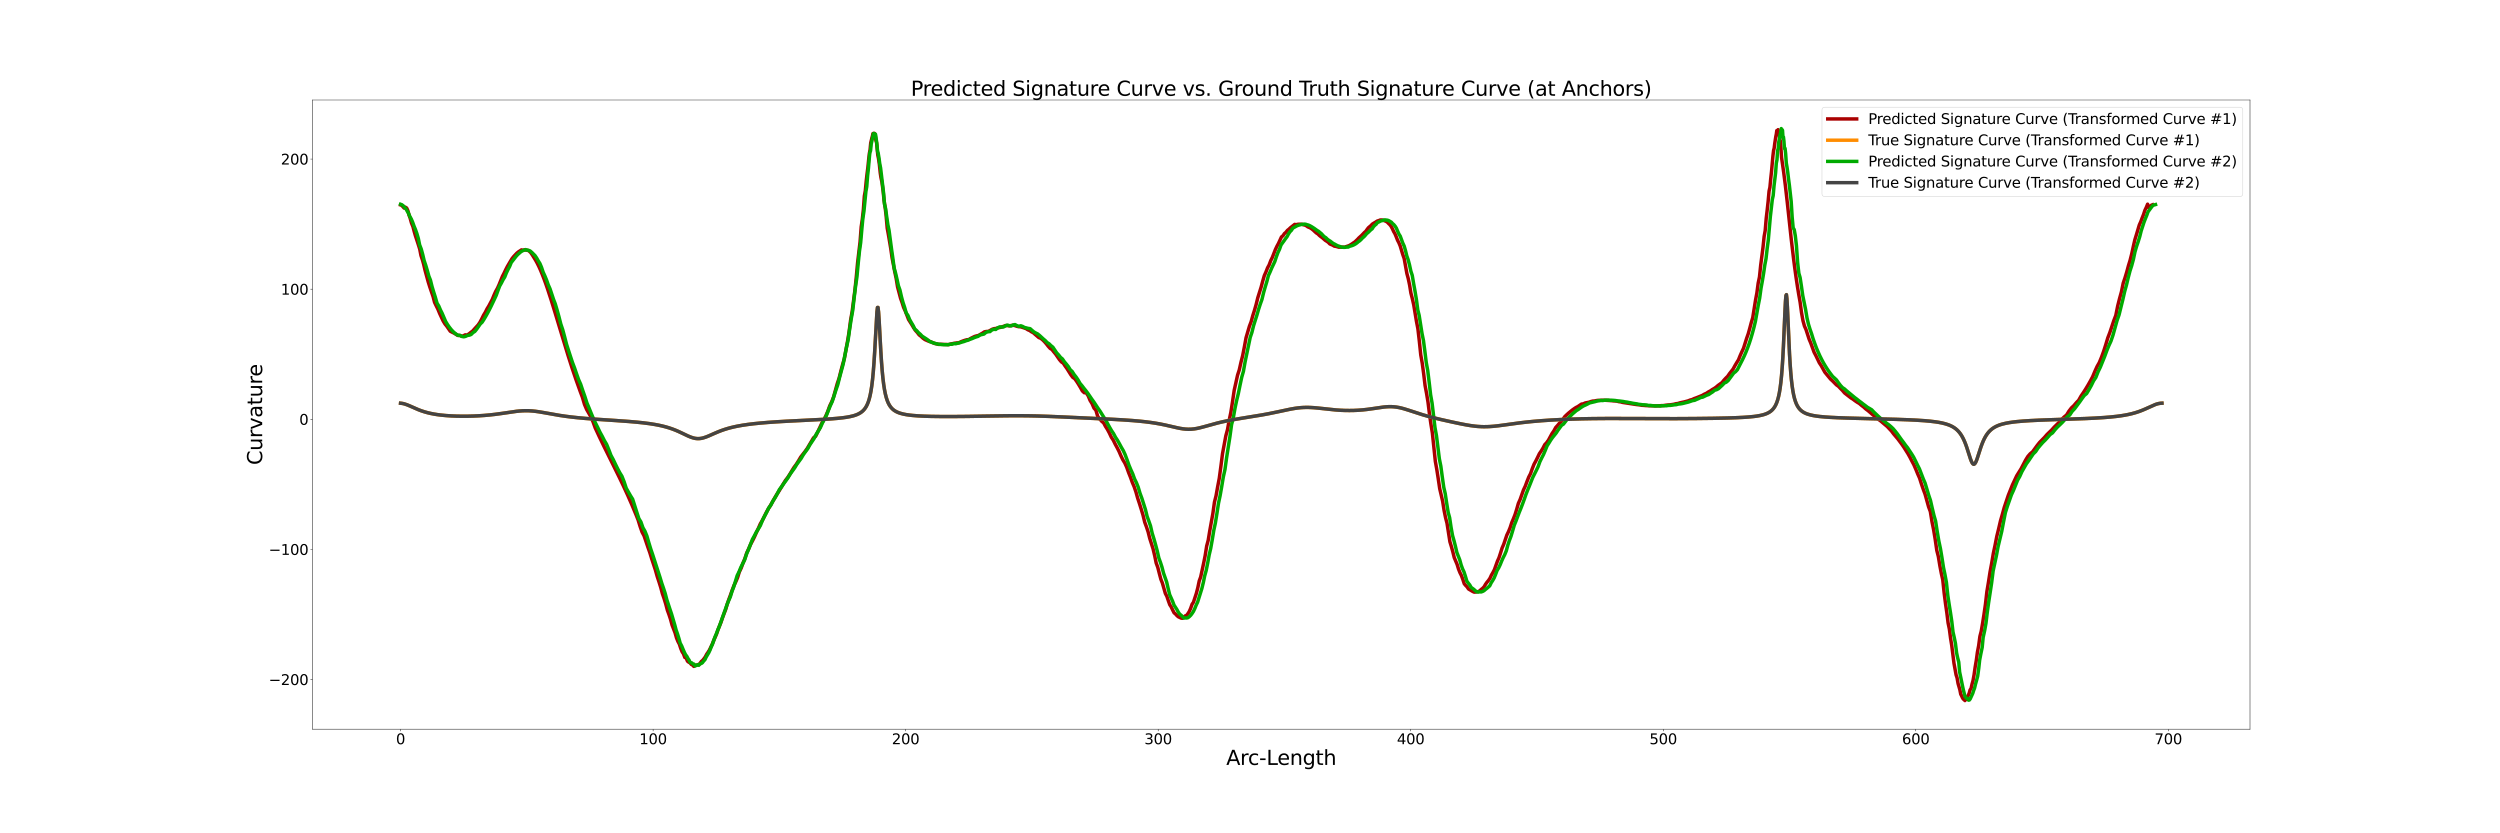 <?xml version="1.0" encoding="utf-8" standalone="no"?>
<!DOCTYPE svg PUBLIC "-//W3C//DTD SVG 1.1//EN"
  "http://www.w3.org/Graphics/SVG/1.1/DTD/svg11.dtd">
<svg xmlns:xlink="http://www.w3.org/1999/xlink" width="4320pt" height="1440pt" viewBox="0 0 4320 1440" xmlns="http://www.w3.org/2000/svg" version="1.1">
 <defs>
  <style type="text/css">*{stroke-linejoin: round; stroke-linecap: butt}</style>
 </defs>
 <g id="figure_1">
  <g id="patch_1">
   <path d="M 0 1440 
L 4320 1440 
L 4320 0 
L 0 0 
z
" style="fill: #ffffff"/>
  </g>
  <g id="axes_1">
   <g id="patch_2">
    <path d="M 540 1260 
L 3888 1260 
L 3888 172.8 
L 540 172.8 
z
" style="fill: #ffffff"/>
   </g>
   <g id="line2d_1">
    <path d="M 692.182 354.094 
L 693.966 354.576 
L 698.392 359.569 
L 700.217 357.942 
L 702.673 359.429 
L 704.785 364.005 
L 706.725 371.509 
L 708.584 376.517 
L 710.955 385.118 
L 713.653 391.78 
L 715.679 399.784 
L 717.808 407.211 
L 722.562 421.757 
L 725.283 430.408 
L 727.42 441.439 
L 730.015 449.231 
L 732.038 456.52 
L 734.475 466.971 
L 739.952 487.093 
L 742.764 496.051 
L 748.37 512.513 
L 750.907 522.378 
L 753.798 528.442 
L 756.694 534.231 
L 759.723 541.658 
L 765.741 554.541 
L 768.97 559.864 
L 771.994 563.588 
L 778.075 572.384 
L 781.503 574.162 
L 784.814 575.719 
L 791.024 579.654 
L 794.406 579.565 
L 797.714 580.984 
L 800.828 580.321 
L 803.854 578.548 
L 806.984 579.031 
L 810.478 576.882 
L 813.706 574.305 
L 816.829 571.966 
L 819.812 568.558 
L 826.091 561.717 
L 829.224 557.164 
L 832.33 551.335 
L 835.541 544.754 
L 838.609 539.688 
L 841.612 533.671 
L 844.7 528.685 
L 850.671 517.418 
L 853.638 510.101 
L 856.491 503.692 
L 859.642 498.076 
L 862.512 491.699 
L 868.187 477.578 
L 871.037 472.04 
L 873.862 466.081 
L 876.692 460.567 
L 882.199 451.192 
L 884.877 446.775 
L 887.712 443.249 
L 893.12 437.474 
L 895.718 435.32 
L 901.132 431.793 
L 903.681 432.336 
L 906.335 431.759 
L 909.036 432.192 
L 911.908 432.536 
L 914.492 433.904 
L 917.178 436.6 
L 919.85 440.464 
L 925.505 449.617 
L 928.351 454.817 
L 931.222 460.654 
L 934.131 467.117 
L 937.058 474.188 
L 940.012 481.843 
L 943 490.053 
L 946.023 498.78 
L 952.166 517.61 
L 958.455 537.928 
L 981.602 614.243 
L 988.522 635.813 
L 995.571 656.696 
L 1002.739 676.712 
L 1006.36 686.365 
L 1010.001 698.785 
L 1013.673 707.463 
L 1021.061 720.295 
L 1024.792 729.005 
L 1028.553 739.44 
L 1036.069 755.584 
L 1043.609 771.205 
L 1054.938 794.054 
L 1069.935 824.392 
L 1077.362 839.897 
L 1084.7 855.834 
L 1091.948 872.329 
L 1099.087 889.479 
L 1102.604 898.319 
L 1106.087 909.658 
L 1109.537 919.523 
L 1112.945 925.913 
L 1119.637 945.705 
L 1122.906 954.945 
L 1126.158 965.586 
L 1132.511 984.88 
L 1135.619 995.96 
L 1138.66 1005.186 
L 1141.668 1014.812 
L 1144.643 1025.957 
L 1147.538 1034.338 
L 1150.387 1043.596 
L 1153.207 1054.357 
L 1155.947 1061.827 
L 1158.657 1070.103 
L 1161.335 1080.069 
L 1166.5 1093.457 
L 1169.014 1102.307 
L 1171.499 1108.438 
L 1173.944 1113.095 
L 1176.364 1120.568 
L 1178.706 1126.255 
L 1181.042 1129.803 
L 1183.346 1136.034 
L 1185.651 1136.998 
L 1187.921 1142.464 
L 1190.126 1144.257 
L 1192.361 1145.421 
L 1194.577 1148.08 
L 1196.792 1149.143 
L 1198.926 1151.495 
L 1201.107 1149.489 
L 1203.308 1149.479 
L 1205.475 1148.829 
L 1207.668 1148.62 
L 1209.909 1145.809 
L 1212.068 1142.906 
L 1214.351 1140.995 
L 1216.63 1138.084 
L 1218.793 1135.051 
L 1221.177 1130.444 
L 1223.516 1127.094 
L 1225.886 1123.315 
L 1230.719 1113.228 
L 1233.154 1107.074 
L 1238.208 1095.549 
L 1240.658 1088.256 
L 1243.16 1081.874 
L 1245.864 1075.329 
L 1248.564 1067.265 
L 1251.23 1060.153 
L 1253.962 1053.194 
L 1256.756 1043.58 
L 1259.61 1035.238 
L 1262.346 1027.965 
L 1265.283 1019.663 
L 1268.433 1011.4 
L 1271.488 1005.18 
L 1274.549 998.009 
L 1277.476 988.442 
L 1280.777 981.576 
L 1283.831 973.153 
L 1287.276 964.901 
L 1290.468 955.154 
L 1293.775 948.215 
L 1296.983 940.704 
L 1300.777 933.662 
L 1303.741 927.642 
L 1306.944 920.315 
L 1310.538 912.767 
L 1313.733 905.343 
L 1317.243 899.362 
L 1320.769 892.464 
L 1324.247 885.319 
L 1328.162 878.508 
L 1331.554 873.045 
L 1339.054 859.794 
L 1342.754 853.579 
L 1346.119 848.52 
L 1357.237 830.177 
L 1360.978 825.41 
L 1364.829 819.526 
L 1368.524 813.293 
L 1372.172 807.47 
L 1376.058 802.271 
L 1379.899 796.159 
L 1383.609 789.844 
L 1391.084 780.25 
L 1394.845 775.035 
L 1405.805 756.499 
L 1409.434 753.755 
L 1412.984 746.536 
L 1420.086 731.349 
L 1423.536 725.74 
L 1426.915 718.882 
L 1430.347 711.022 
L 1433.722 701.446 
L 1437.017 694.696 
L 1440.306 686.358 
L 1446.76 662.949 
L 1449.945 653.606 
L 1452.931 641.533 
L 1456.003 630.016 
L 1458.993 619.83 
L 1464.536 589.668 
L 1467.227 573.449 
L 1469.942 552.502 
L 1472.504 538.39 
L 1477.39 500.557 
L 1479.71 478.114 
L 1481.934 453.752 
L 1486.161 418.177 
L 1488.14 392.044 
L 1490.045 379.109 
L 1491.866 362.554 
L 1493.602 338.868 
L 1495.255 329.649 
L 1496.816 313.102 
L 1498.306 300.015 
L 1499.716 289.02 
L 1501.036 275.721 
L 1502.289 264.898 
L 1503.463 258.979 
L 1504.574 247.139 
L 1506.621 238.517 
L 1507.563 235 
L 1508.437 230.799 
L 1509.331 230.623 
L 1511.061 230.507 
L 1511.899 232.645 
L 1512.718 236.877 
L 1513.65 243.024 
L 1514.704 246.189 
L 1516.784 267.812 
L 1518.015 273.767 
L 1519.493 283.729 
L 1521.055 298.714 
L 1522.272 306.879 
L 1523.973 314.675 
L 1526.037 330.122 
L 1527.572 345.896 
L 1529.447 357.918 
L 1531.128 371.764 
L 1533.091 394.178 
L 1535.104 405.143 
L 1539.264 429.793 
L 1541.545 445.775 
L 1543.762 457.065 
L 1546.139 469.801 
L 1548.582 481.086 
L 1550.968 495.707 
L 1556.155 515.354 
L 1558.858 522.945 
L 1561.45 531.196 
L 1564.347 537.654 
L 1567.188 544.728 
L 1570.033 552.147 
L 1575.819 561.246 
L 1578.778 566.362 
L 1581.859 570.934 
L 1585.211 574.636 
L 1588.25 578.639 
L 1591.457 581.099 
L 1594.617 584.126 
L 1598.197 586.766 
L 1605.028 589.789 
L 1608.443 590.693 
L 1614.958 593.446 
L 1618.389 594.203 
L 1622.006 595.131 
L 1625.487 594.859 
L 1632.193 595.247 
L 1635.904 595.248 
L 1639.293 595.576 
L 1642.746 594.449 
L 1649.685 593.092 
L 1653.349 592.526 
L 1656.506 592.431 
L 1660.178 590.704 
L 1663.434 589.412 
L 1667.139 588.12 
L 1670.513 587.168 
L 1674.041 586.791 
L 1677.431 584.714 
L 1684.151 581.424 
L 1687.605 580.406 
L 1690.917 579.695 
L 1694.294 577.654 
L 1697.924 575.621 
L 1701.16 573.421 
L 1704.573 572.776 
L 1707.769 572.68 
L 1711.133 570.934 
L 1714.738 568.898 
L 1717.842 567.936 
L 1721.291 567.509 
L 1724.455 566.556 
L 1727.663 565.958 
L 1734.387 563.858 
L 1737.604 562.542 
L 1740.782 562.609 
L 1743.997 563.052 
L 1750.333 562.016 
L 1753.7 562.607 
L 1757.006 563.795 
L 1760.312 564.523 
L 1763.192 564.642 
L 1766.427 565.545 
L 1772.97 567.799 
L 1776.078 569.835 
L 1779.271 571.138 
L 1782.141 573.215 
L 1785.661 575.037 
L 1788.654 577.755 
L 1795.073 583.292 
L 1798.341 584.531 
L 1801.94 587.476 
L 1804.976 590.548 
L 1808.347 594.442 
L 1811.286 598.274 
L 1814.675 602.081 
L 1817.756 603.904 
L 1820.733 607.756 
L 1824.1 611.785 
L 1830.702 621.377 
L 1834.06 625.362 
L 1837.405 627.63 
L 1840.319 632.172 
L 1843.745 636.91 
L 1850.483 647.687 
L 1853.718 652.031 
L 1857.073 654.314 
L 1860.38 658.877 
L 1863.589 663.863 
L 1866.981 669.547 
L 1870.286 675.491 
L 1873.6 678.626 
L 1876.776 678.472 
L 1880.405 684.03 
L 1883.704 692.001 
L 1887.036 697.365 
L 1890.424 705.227 
L 1893.742 708.929 
L 1896.802 719.423 
L 1900.241 723.777 
L 1903.696 727.912 
L 1907.165 730.848 
L 1910.22 736.634 
L 1913.571 741.892 
L 1916.963 748.206 
L 1920.366 755.473 
L 1923.727 760.557 
L 1927.039 767.369 
L 1930.425 773.59 
L 1933.69 780.027 
L 1936.975 787.637 
L 1940.254 794.458 
L 1943.744 800.186 
L 1946.905 807.251 
L 1950.283 816.732 
L 1953.454 824.676 
L 1956.63 833.579 
L 1959.726 840.821 
L 1962.881 850.043 
L 1965.912 860.871 
L 1969.073 870.442 
L 1972.074 880.016 
L 1975.125 890.188 
L 1978.093 902.429 
L 1981.042 910.382 
L 1983.921 919.021 
L 1986.726 930.256 
L 1992.48 948.316 
L 1995.284 960.204 
L 1997.887 972.908 
L 2000.632 980.375 
L 2003.332 990.981 
L 2006.025 1001.051 
L 2008.607 1007.572 
L 2013.732 1025.447 
L 2016.404 1030.64 
L 2018.929 1038.155 
L 2021.376 1044.982 
L 2023.771 1048.613 
L 2026.375 1054.117 
L 2028.782 1058.921 
L 2031.212 1060.896 
L 2033.674 1063.655 
L 2035.959 1065.705 
L 2040.841 1068.033 
L 2043.047 1068.392 
L 2045.438 1066.791 
L 2047.842 1064.323 
L 2050.209 1063.592 
L 2052.624 1060.485 
L 2055.039 1056.712 
L 2057.453 1051.236 
L 2059.91 1044.166 
L 2062.257 1040.722 
L 2067.259 1025.433 
L 2069.781 1015.776 
L 2072.222 1004.01 
L 2074.762 997.052 
L 2079.887 973.223 
L 2082.531 960.038 
L 2085.123 943.601 
L 2087.767 933.651 
L 2090.423 917.463 
L 2095.825 887.359 
L 2098.558 867.748 
L 2101.325 856.725 
L 2104.089 841.201 
L 2106.887 826.632 
L 2109.69 805.9 
L 2112.491 784 
L 2118.234 753.055 
L 2121.111 742.407 
L 2123.992 726.461 
L 2126.86 712.782 
L 2129.813 693.971 
L 2132.702 674.411 
L 2138.535 648.204 
L 2141.469 639.124 
L 2144.452 625.799 
L 2147.319 614.517 
L 2150.249 599.538 
L 2153.161 583.651 
L 2159.025 563.62 
L 2161.941 555.947 
L 2164.808 545.428 
L 2167.711 536.295 
L 2170.603 526.135 
L 2173.495 514.417 
L 2179.169 496.349 
L 2181.986 485.796 
L 2184.784 476.129 
L 2187.576 469.947 
L 2190.335 462.829 
L 2193.105 457.744 
L 2195.849 450.351 
L 2198.577 444.787 
L 2203.869 431.266 
L 2206.534 425.562 
L 2209.157 420.77 
L 2214.349 409.448 
L 2217.019 407.322 
L 2219.492 403.592 
L 2222.114 401.398 
L 2224.647 398.106 
L 2227.173 396.151 
L 2229.763 393.634 
L 2237.222 387.763 
L 2239.627 388.281 
L 2242.279 387.632 
L 2244.699 387.411 
L 2249.811 387.509 
L 2252.279 388.38 
L 2254.794 388.934 
L 2257.267 390.077 
L 2259.794 391.949 
L 2262.264 392.958 
L 2264.785 394.194 
L 2267.275 395.972 
L 2269.604 397.864 
L 2272.252 400.412 
L 2274.673 402.541 
L 2277.403 404.333 
L 2279.783 406.763 
L 2282.396 408.89 
L 2284.969 410.749 
L 2289.971 415.196 
L 2292.567 416.835 
L 2295.273 418.725 
L 2297.868 421.509 
L 2303.001 423.666 
L 2305.621 425.327 
L 2308.042 425.653 
L 2310.767 426.348 
L 2313.365 427.194 
L 2315.875 427.075 
L 2318.28 427.174 
L 2320.889 426.975 
L 2323.323 427.28 
L 2325.881 426.228 
L 2331.124 424.541 
L 2336.135 421.56 
L 2338.583 419.783 
L 2341.096 418.179 
L 2345.761 413.731 
L 2348.021 411.218 
L 2353.067 406.676 
L 2357.648 401.815 
L 2360.179 399.618 
L 2362.434 396.35 
L 2364.589 393.561 
L 2369.426 389.432 
L 2371.189 387.393 
L 2373.665 385.803 
L 2375.903 384.533 
L 2380.195 381.821 
L 2382.371 381.326 
L 2384.616 380.26 
L 2386.524 380.029 
L 2388.711 380.25 
L 2390.869 380.792 
L 2395.119 382.511 
L 2397.477 384.063 
L 2399.488 386.23 
L 2401.491 388.054 
L 2403.656 390.788 
L 2405.884 394.88 
L 2408.319 400.23 
L 2410.531 404.021 
L 2412.728 409.279 
L 2414.992 415.181 
L 2417.268 419.487 
L 2419.529 424.956 
L 2423.891 439.577 
L 2426.399 446.728 
L 2431.074 472.565 
L 2433.423 481.322 
L 2435.81 492.673 
L 2438.049 506.514 
L 2440.461 515.897 
L 2442.88 526.637 
L 2447.658 555.403 
L 2450.115 568.04 
L 2452.575 589.281 
L 2455.07 613.289 
L 2457.64 627.733 
L 2460.053 645.519 
L 2462.523 666.155 
L 2465.068 679.657 
L 2467.582 694.882 
L 2470.102 715.18 
L 2472.607 732.768 
L 2475.14 748.221 
L 2480.23 797.053 
L 2482.753 811.052 
L 2485.281 827.318 
L 2487.814 844.37 
L 2492.886 866.109 
L 2495.372 882.023 
L 2497.908 894.42 
L 2500.422 904.155 
L 2505.442 936.134 
L 2507.946 944.346 
L 2510.448 953.42 
L 2512.929 963.521 
L 2517.884 975.299 
L 2520.373 983.463 
L 2522.872 989.676 
L 2525.279 994.435 
L 2527.803 1001.219 
L 2530.194 1008.638 
L 2532.676 1011.605 
L 2535.072 1014.015 
L 2537.56 1017.758 
L 2544.94 1022.086 
L 2547.218 1023.174 
L 2549.754 1023.127 
L 2552.236 1022.527 
L 2554.608 1022.341 
L 2556.971 1020.885 
L 2559.604 1018.501 
L 2562.009 1016.623 
L 2564.575 1013.896 
L 2566.971 1009.695 
L 2569.424 1006.22 
L 2572.06 1003.107 
L 2574.693 999.185 
L 2577.141 993.82 
L 2579.669 989.538 
L 2582.325 984.421 
L 2587.624 969.576 
L 2590.216 963.852 
L 2593.044 955.204 
L 2595.577 947.088 
L 2598.427 940.515 
L 2603.839 924.557 
L 2606.658 918.739 
L 2609.527 911.691 
L 2612.286 903.168 
L 2615.136 896.489 
L 2618.033 889.053 
L 2620.953 879.717 
L 2623.742 869.824 
L 2626.748 863.162 
L 2632.628 846.492 
L 2635.62 840.202 
L 2638.602 832.146 
L 2641.699 824.333 
L 2644.746 818.52 
L 2647.746 809.956 
L 2650.823 802.182 
L 2653.911 796.562 
L 2656.99 790.374 
L 2660.033 783.987 
L 2663.156 779.457 
L 2666.231 774.446 
L 2669.332 768.38 
L 2672.523 765.054 
L 2675.639 760.712 
L 2681.953 749.089 
L 2685.059 744.621 
L 2688.209 738.864 
L 2691.387 735.315 
L 2694.549 731.54 
L 2697.728 728.608 
L 2704.081 719.771 
L 2707.273 716.71 
L 2710.45 713.84 
L 2716.831 708.606 
L 2720.028 706.321 
L 2723.218 704.217 
L 2726.407 702.597 
L 2732.783 698.265 
L 2735.981 697.837 
L 2739.192 696.335 
L 2745.624 695.08 
L 2748.864 693.936 
L 2752.05 693.104 
L 2755.264 692.896 
L 2758.485 692.191 
L 2761.731 691.762 
L 2764.945 691.869 
L 2768.173 691.583 
L 2774.724 691.712 
L 2784.479 692.323 
L 2787.708 692.713 
L 2790.872 692.874 
L 2794.123 693.186 
L 2797.336 694.089 
L 2800.632 694.473 
L 2803.888 695.398 
L 2827.172 698.966 
L 2833.853 699.72 
L 2837.146 700.364 
L 2840.582 700.529 
L 2843.892 700.876 
L 2847.306 700.986 
L 2850.696 701.247 
L 2854.132 701.175 
L 2857.54 701.222 
L 2861.083 701.48 
L 2864.502 701.289 
L 2867.927 701.253 
L 2871.278 700.875 
L 2874.82 700.802 
L 2878.254 700.211 
L 2881.756 699.841 
L 2885.465 699.614 
L 2892.452 698.563 
L 2895.83 697.687 
L 2899.341 697.244 
L 2902.817 696.121 
L 2909.984 694.583 
L 2917.108 692.682 
L 2920.521 691.29 
L 2923.995 690.417 
L 2927.504 688.75 
L 2931.027 687.523 
L 2938.092 684.687 
L 2941.644 683.229 
L 2945.074 681.188 
L 2948.498 679.706 
L 2951.947 677.384 
L 2955.4 675.509 
L 2958.837 673.144 
L 2962.361 671.126 
L 2965.591 668.854 
L 2968.922 665.944 
L 2975.705 661.097 
L 2978.871 657.059 
L 2982.251 653.386 
L 2985.362 650.348 
L 2988.538 645.719 
L 2994.847 637.645 
L 2997.957 631.895 
L 3001.061 626.623 
L 3004.093 621.771 
L 3006.96 614.575 
L 3009.899 607.957 
L 3012.784 601.814 
L 3018.275 584.4 
L 3020.985 576.702 
L 3023.626 567.201 
L 3026.176 557.501 
L 3028.728 548.95 
L 3033.566 518.564 
L 3035.9 506.112 
L 3038.143 489.208 
L 3040.354 478.736 
L 3042.443 458.569 
L 3046.471 427.416 
L 3048.413 408.71 
L 3050.256 398.43 
L 3052.004 377.351 
L 3053.725 362.789 
L 3055.341 347.932 
L 3056.944 330.285 
L 3058.405 323.788 
L 3059.814 308.89 
L 3061.169 296.47 
L 3063.572 269.788 
L 3064.714 260.17 
L 3065.774 256.004 
L 3066.777 247.787 
L 3068.583 235.99 
L 3069.479 231.674 
L 3070.283 225.678 
L 3071.024 226.451 
L 3071.77 227.975 
L 3072.505 224.092 
L 3073.206 229.614 
L 3073.941 229.699 
L 3074.708 234.01 
L 3075.669 241.123 
L 3076.534 244.012 
L 3077.543 257.179 
L 3078.542 272.145 
L 3082.258 298.147 
L 3085.087 320.445 
L 3088.223 348.066 
L 3095.342 413.901 
L 3099.351 447.705 
L 3101.461 463.995 
L 3103.633 479.67 
L 3105.883 494.626 
L 3108.205 508.798 
L 3110.583 522.152 
L 3113.031 540.207 
L 3115.539 554.097 
L 3118.113 563.495 
L 3120.751 569.39 
L 3126.173 586.138 
L 3128.991 592.73 
L 3134.765 608.703 
L 3137.718 614.267 
L 3143.831 626.967 
L 3146.99 631.712 
L 3153.297 643.086 
L 3163.175 655.06 
L 3166.541 658.12 
L 3173.335 665.048 
L 3176.808 667.53 
L 3180.264 671.184 
L 3183.739 674.675 
L 3187.38 678.987 
L 3198.094 687.399 
L 3201.742 689.654 
L 3205.398 692.415 
L 3209.104 694.968 
L 3212.908 697.203 
L 3216.526 700.34 
L 3220.289 703.228 
L 3223.98 706.63 
L 3227.783 709.457 
L 3231.496 712.601 
L 3235.279 715.995 
L 3239.038 718.978 
L 3242.652 721.527 
L 3246.448 724.993 
L 3250.046 727.628 
L 3261.126 737.049 
L 3268.588 744.983 
L 3272.198 749.815 
L 3279.386 758.305 
L 3286.455 767.77 
L 3290.011 772.963 
L 3296.946 783.953 
L 3300.45 790.248 
L 3303.867 796.926 
L 3307.186 803.146 
L 3310.555 810.934 
L 3313.813 818.972 
L 3317.021 826.188 
L 3320.128 835.944 
L 3323.467 845.706 
L 3326.56 854.065 
L 3332.601 875.849 
L 3335.616 883.899 
L 3338.381 901.091 
L 3341.241 915.262 
L 3344.013 931.98 
L 3346.776 951.11 
L 3349.417 961.546 
L 3352.054 977.509 
L 3354.6 990.84 
L 3357.076 1001.824 
L 3359.484 1024.634 
L 3361.837 1043.133 
L 3364.11 1058.738 
L 3366.289 1076.374 
L 3368.497 1087.063 
L 3370.546 1102.605 
L 3372.597 1115.369 
L 3376.445 1146.072 
L 3380.109 1166.161 
L 3381.782 1171.173 
L 3383.532 1181.12 
L 3386.646 1191.94 
L 3388.14 1199.504 
L 3389.638 1202.354 
L 3391.081 1205.564 
L 3392.589 1208.068 
L 3393.966 1208.957 
L 3395.416 1210.582 
L 3396.91 1208.559 
L 3398.358 1208.388 
L 3399.862 1203.686 
L 3401.291 1201.32 
L 3402.813 1197.655 
L 3404.282 1192.157 
L 3406.015 1189.635 
L 3407.612 1182.374 
L 3409.338 1176.237 
L 3411.166 1166.176 
L 3413.019 1153.14 
L 3415.069 1141.006 
L 3416.946 1127.084 
L 3419.065 1116.078 
L 3421.274 1099.658 
L 3423.541 1090.85 
L 3426.011 1076.479 
L 3428.323 1061.666 
L 3430.878 1043.901 
L 3433.353 1022.196 
L 3436.02 1006.238 
L 3438.774 988.519 
L 3441.599 973.318 
L 3444.46 956.313 
L 3447.445 942.269 
L 3450.484 926.634 
L 3453.624 913.932 
L 3456.842 900.004 
L 3460.104 888.662 
L 3463.442 876.503 
L 3470.326 855.939 
L 3477.469 837.98 
L 3484.842 822.251 
L 3492.459 809.995 
L 3500.22 795.099 
L 3504.182 788.685 
L 3508.177 784.096 
L 3512.219 780.784 
L 3520.403 769.582 
L 3524.536 764.394 
L 3532.865 755.845 
L 3537.07 750.997 
L 3545.507 742.766 
L 3549.722 738.031 
L 3558.228 729.719 
L 3562.447 724.888 
L 3566.703 720.667 
L 3570.96 717.194 
L 3575.168 710.403 
L 3579.395 704.88 
L 3583.576 700.969 
L 3587.759 696.028 
L 3591.915 691.69 
L 3596.028 684.403 
L 3600.122 678.368 
L 3604.17 672.038 
L 3608.169 665.386 
L 3612.141 658.391 
L 3616.059 651.03 
L 3619.942 641.694 
L 3623.773 633.273 
L 3627.559 626.562 
L 3631.311 617.443 
L 3635.031 607.27 
L 3638.648 595.972 
L 3642.254 583.885 
L 3645.812 574.587 
L 3652.713 553.864 
L 3656.086 545.072 
L 3659.383 528.665 
L 3662.632 515.81 
L 3665.811 504.301 
L 3668.906 489.248 
L 3672.011 480.032 
L 3674.959 470.248 
L 3677.903 459.255 
L 3680.794 449.836 
L 3683.604 438.716 
L 3686.379 425.9 
L 3688.962 414.56 
L 3691.735 405.496 
L 3696.727 388.745 
L 3699.326 382.951 
L 3701.592 376.774 
L 3704.089 370.523 
L 3706.31 363.616 
L 3708.749 358.479 
L 3711.058 352.821 
L 3713.118 358.717 
L 3715.516 357.839 
L 3717.443 354.655 
L 3719.482 353.859 
L 3719.482 353.859 
" clip-path="url(#pb668537bcd)" style="fill: none; stroke: #aa0000; stroke-width: 6; stroke-linecap: square"/>
   </g>
   <g id="line2d_2">
    <path d="M 692.182 696.756 
L 694.449 697.003 
L 696.718 697.424 
L 698.994 698.005 
L 703.58 699.564 
L 708.234 701.501 
L 722.821 707.886 
L 727.939 709.816 
L 733.197 711.549 
L 738.596 713.07 
L 744.136 714.382 
L 749.809 715.496 
L 755.61 716.43 
L 761.528 717.2 
L 770.6 718.087 
L 779.863 718.695 
L 789.27 719.062 
L 798.767 719.215 
L 808.303 719.169 
L 817.827 718.931 
L 827.289 718.502 
L 836.649 717.88 
L 845.871 717.064 
L 854.928 716.062 
L 866.722 714.48 
L 892.153 710.804 
L 897.652 710.235 
L 903.124 709.857 
L 908.588 709.706 
L 914.063 709.802 
L 919.569 710.149 
L 925.126 710.728 
L 930.753 711.504 
L 939.365 712.941 
L 966.86 717.788 
L 976.666 719.238 
L 986.799 720.536 
L 997.24 721.683 
L 1011.589 723.01 
L 1030.063 724.427 
L 1064.015 726.686 
L 1086.418 728.294 
L 1100.939 729.556 
L 1111.509 730.665 
L 1121.746 731.966 
L 1131.605 733.51 
L 1137.951 734.703 
L 1144.106 736.047 
L 1150.066 737.558 
L 1155.83 739.249 
L 1161.397 741.124 
L 1166.773 743.177 
L 1171.964 745.383 
L 1179.43 748.868 
L 1188.866 753.362 
L 1193.408 755.256 
L 1197.864 756.722 
L 1200.068 757.256 
L 1202.261 757.639 
L 1204.445 757.865 
L 1206.626 757.929 
L 1208.805 757.831 
L 1210.987 757.576 
L 1213.175 757.173 
L 1215.372 756.633 
L 1219.807 755.199 
L 1224.317 753.408 
L 1233.642 749.288 
L 1240.973 746.154 
L 1246.046 744.178 
L 1251.278 742.336 
L 1256.677 740.643 
L 1262.246 739.104 
L 1267.989 737.713 
L 1273.905 736.46 
L 1283.1 734.812 
L 1292.671 733.403 
L 1302.597 732.192 
L 1312.851 731.145 
L 1326.977 729.948 
L 1341.531 728.929 
L 1360.149 727.834 
L 1390.291 726.316 
L 1423.335 724.615 
L 1437.243 723.706 
L 1447.209 722.881 
L 1456.698 721.855 
L 1462.726 721.006 
L 1468.493 719.97 
L 1473.982 718.677 
L 1476.618 717.904 
L 1479.178 717.027 
L 1481.661 716.026 
L 1484.065 714.875 
L 1486.389 713.546 
L 1488.632 712.002 
L 1490.793 710.197 
L 1492.87 708.075 
L 1494.863 705.566 
L 1496.771 702.583 
L 1498.594 699.015 
L 1500.333 694.729 
L 1501.988 689.559 
L 1503.559 683.303 
L 1505.048 675.725 
L 1506.457 666.556 
L 1507.789 655.518 
L 1509.046 642.367 
L 1510.234 626.975 
L 1511.357 609.468 
L 1515.353 539.1 
L 1516.277 531.344 
L 1517.194 531.256 
L 1518.117 538.809 
L 1519.058 552.527 
L 1522.095 607.835 
L 1523.208 624.998 
L 1524.383 640.092 
L 1525.624 652.995 
L 1526.936 663.832 
L 1528.321 672.841 
L 1529.782 680.293 
L 1531.319 686.447 
L 1532.935 691.534 
L 1534.629 695.751 
L 1536.401 699.259 
L 1538.252 702.19 
L 1540.181 704.65 
L 1542.186 706.726 
L 1544.268 708.486 
L 1546.425 709.985 
L 1548.656 711.267 
L 1550.958 712.37 
L 1553.331 713.322 
L 1555.773 714.148 
L 1560.856 715.492 
L 1566.191 716.523 
L 1571.761 717.321 
L 1577.549 717.943 
L 1586.599 718.633 
L 1596.036 719.11 
L 1609.112 719.513 
L 1626.048 719.754 
L 1646.894 719.778 
L 1671.455 719.556 
L 1706.173 718.979 
L 1739.931 718.455 
L 1759.739 718.369 
L 1776.082 718.503 
L 1792.366 718.84 
L 1811.951 719.48 
L 1838.34 720.599 
L 1919.696 724.41 
L 1939.921 725.542 
L 1956.405 726.678 
L 1969.238 727.786 
L 1978.608 728.77 
L 1987.729 729.916 
L 1996.584 731.244 
L 2005.157 732.762 
L 2013.448 734.455 
L 2024.077 736.88 
L 2034.273 739.218 
L 2039.235 740.214 
L 2044.127 741.006 
L 2048.966 741.531 
L 2053.768 741.742 
L 2058.554 741.612 
L 2063.343 741.143 
L 2068.153 740.364 
L 2073.001 739.325 
L 2080.378 737.417 
L 2103.583 731.023 
L 2111.722 729.077 
L 2120.053 727.292 
L 2131.418 725.135 
L 2145.921 722.691 
L 2180.962 716.961 
L 2192.378 714.842 
L 2206.284 711.994 
L 2230.183 706.936 
L 2237.862 705.609 
L 2242.922 704.917 
L 2247.947 704.408 
L 2252.945 704.097 
L 2257.93 703.985 
L 2262.909 704.062 
L 2270.39 704.482 
L 2277.907 705.172 
L 2308.568 708.414 
L 2316.356 708.939 
L 2324.155 709.261 
L 2331.938 709.362 
L 2339.673 709.231 
L 2347.332 708.865 
L 2354.887 708.27 
L 2362.317 707.464 
L 2372.003 706.137 
L 2390.612 703.437 
L 2395.128 702.995 
L 2399.603 702.741 
L 2404.049 702.717 
L 2408.477 702.95 
L 2412.898 703.452 
L 2417.324 704.215 
L 2421.766 705.216 
L 2426.235 706.418 
L 2433.007 708.497 
L 2458.819 716.848 
L 2468.6 719.631 
L 2478.544 722.209 
L 2491.121 725.206 
L 2508.8 729.144 
L 2523.847 732.312 
L 2533.78 734.212 
L 2541.181 735.434 
L 2548.553 736.405 
L 2553.46 736.879 
L 2558.371 737.197 
L 2563.292 737.348 
L 2568.233 737.332 
L 2573.202 737.154 
L 2580.727 736.612 
L 2588.364 735.802 
L 2598.761 734.445 
L 2626.045 730.728 
L 2637.502 729.393 
L 2649.248 728.209 
L 2664.288 726.945 
L 2679.655 725.903 
L 2695.266 725.056 
L 2714.22 724.268 
L 2733.318 723.705 
L 2752.502 723.347 
L 2774.968 723.157 
L 2800.806 723.165 
L 2894.39 723.427 
L 2929.181 723.209 
L 2960.482 722.815 
L 2984.238 722.313 
L 3000.552 721.772 
L 3013.034 721.156 
L 3021.981 720.529 
L 3030.513 719.69 
L 3035.944 718.965 
L 3041.153 718.057 
L 3046.124 716.905 
L 3048.517 716.211 
L 3050.845 715.419 
L 3053.108 714.512 
L 3055.304 713.47 
L 3057.431 712.265 
L 3059.488 710.866 
L 3061.475 709.235 
L 3063.389 707.321 
L 3065.232 705.066 
L 3067.001 702.394 
L 3068.696 699.213 
L 3070.317 695.405 
L 3071.865 690.828 
L 3073.339 685.305 
L 3074.741 678.621 
L 3076.07 670.523 
L 3077.33 660.72 
L 3078.522 648.909 
L 3079.648 634.812 
L 3080.712 618.26 
L 3081.719 599.333 
L 3083.585 557.104 
L 3084.458 536.926 
L 3085.302 520.591 
L 3086.128 510.731 
L 3086.947 509.181 
L 3087.769 516.246 
L 3088.605 530.563 
L 3092.288 611.719 
L 3093.331 629.113 
L 3094.435 644.048 
L 3095.602 656.623 
L 3096.836 667.088 
L 3098.14 675.746 
L 3099.515 682.893 
L 3100.962 688.795 
L 3102.483 693.682 
L 3104.077 697.742 
L 3105.746 701.129 
L 3107.489 703.969 
L 3109.305 706.363 
L 3111.196 708.39 
L 3113.159 710.117 
L 3115.194 711.594 
L 3117.3 712.865 
L 3119.476 713.964 
L 3121.722 714.919 
L 3124.036 715.751 
L 3128.862 717.124 
L 3133.945 718.197 
L 3139.272 719.05 
L 3144.831 719.738 
L 3153.578 720.547 
L 3162.773 721.168 
L 3175.65 721.804 
L 3192.583 722.413 
L 3221.086 723.182 
L 3276.352 724.618 
L 3298.019 725.404 
L 3312.011 726.085 
L 3325.498 726.968 
L 3335.208 727.829 
L 3344.514 728.937 
L 3350.47 729.866 
L 3356.213 730.997 
L 3361.729 732.389 
L 3367.008 734.12 
L 3369.555 735.144 
L 3372.04 736.294 
L 3374.461 737.588 
L 3376.818 739.047 
L 3379.11 740.693 
L 3381.337 742.552 
L 3383.499 744.651 
L 3385.597 747.02 
L 3387.63 749.689 
L 3389.599 752.687 
L 3391.507 756.038 
L 3393.353 759.759 
L 3395.141 763.853 
L 3396.874 768.3 
L 3398.553 773.052 
L 3401.769 783.066 
L 3404.828 792.593 
L 3406.312 796.57 
L 3407.776 799.66 
L 3409.227 801.623 
L 3410.673 802.293 
L 3412.121 801.606 
L 3413.58 799.617 
L 3415.058 796.487 
L 3416.562 792.453 
L 3419.68 782.774 
L 3422.987 772.603 
L 3424.726 767.785 
L 3426.527 763.286 
L 3428.395 759.155 
L 3430.333 755.412 
L 3432.345 752.053 
L 3434.432 749.059 
L 3436.597 746.405 
L 3438.84 744.059 
L 3441.164 741.989 
L 3443.569 740.165 
L 3446.055 738.557 
L 3448.622 737.139 
L 3451.271 735.886 
L 3454.001 734.778 
L 3456.812 733.796 
L 3459.702 732.924 
L 3465.718 731.454 
L 3472.037 730.276 
L 3478.648 729.321 
L 3485.536 728.537 
L 3496.345 727.598 
L 3507.671 726.862 
L 3523.446 726.087 
L 3548.16 725.167 
L 3602.974 723.284 
L 3619.348 722.518 
L 3635.161 721.547 
L 3646.557 720.623 
L 3657.493 719.471 
L 3664.506 718.543 
L 3671.287 717.461 
L 3677.827 716.202 
L 3684.125 714.744 
L 3690.179 713.07 
L 3695.995 711.174 
L 3701.58 709.067 
L 3706.947 706.793 
L 3724.301 699.072 
L 3726.642 698.273 
L 3728.96 697.62 
L 3731.259 697.131 
L 3733.544 696.819 
L 3735.818 696.693 
L 3735.818 696.693 
" clip-path="url(#pb668537bcd)" style="fill: none; stroke: #ff8c00; stroke-width: 6; stroke-linecap: square"/>
   </g>
   <g id="line2d_3">
    <path d="M 692.182 352.984 
L 694.366 353.824 
L 696.795 355.553 
L 698.771 358.158 
L 701.288 360.423 
L 703.529 364.632 
L 705.965 368.569 
L 708.219 374.197 
L 710.64 378.345 
L 713.059 384.049 
L 715.345 390.484 
L 717.844 396.432 
L 720.373 403.614 
L 722.888 412.159 
L 725.071 423.013 
L 727.909 430.426 
L 730.484 439.95 
L 732.91 450.256 
L 735.586 458.15 
L 738.288 467.153 
L 741.038 477.139 
L 743.771 483.917 
L 746.542 495.122 
L 749.392 504.64 
L 752.147 513.255 
L 755.176 523.82 
L 758.142 528.677 
L 761.1 535.591 
L 763.966 541.286 
L 770.041 555.474 
L 773.13 560.589 
L 776.268 565.114 
L 779.368 569.125 
L 782.477 572.543 
L 785.608 575.442 
L 788.765 577.763 
L 791.917 579.53 
L 795.061 579.594 
L 798.268 581.456 
L 801.437 581.989 
L 804.607 581.194 
L 807.815 579.64 
L 810.987 579.205 
L 814.167 577.941 
L 817.342 574.72 
L 820.519 572.702 
L 823.654 568.818 
L 829.954 559.751 
L 833.089 556.805 
L 836.206 551.966 
L 839.301 546.743 
L 842.388 541.236 
L 845.456 535.427 
L 848.503 529.377 
L 854.508 516.71 
L 857.506 510.245 
L 860.472 502.008 
L 863.397 494.332 
L 866.356 489.143 
L 869.258 483.379 
L 872.13 478.837 
L 874.991 471.623 
L 877.804 465.771 
L 880.645 460.432 
L 883.399 453.683 
L 891.694 443.066 
L 894.472 439.986 
L 899.924 435.201 
L 902.692 433.493 
L 908.064 431.315 
L 910.899 432.249 
L 913.436 432.632 
L 916.157 433.762 
L 919.056 436.234 
L 924.508 441.7 
L 927.398 445.977 
L 930.071 450.767 
L 932.926 455.265 
L 935.783 462.076 
L 938.562 470.362 
L 941.572 476.901 
L 944.412 483.775 
L 947.261 491.942 
L 950.43 499.05 
L 956.482 517.299 
L 959.468 524.976 
L 962.599 535.537 
L 965.724 546.795 
L 969.052 559.874 
L 972.409 569.864 
L 975.665 581.976 
L 979.032 595.05 
L 985.694 615.701 
L 989.244 626.439 
L 992.693 635.461 
L 996.231 645.821 
L 999.846 655.986 
L 1003.326 663.781 
L 1006.881 674.456 
L 1010.619 685.079 
L 1014.165 696.237 
L 1017.896 705.033 
L 1021.621 714.265 
L 1025.382 723.159 
L 1029.18 731.33 
L 1033.02 739.03 
L 1036.724 746.793 
L 1040.646 753.937 
L 1044.363 761.306 
L 1048.18 767.719 
L 1052.099 777.359 
L 1055.744 786.916 
L 1059.61 794.054 
L 1063.384 802.016 
L 1067.15 809.62 
L 1070.906 816.755 
L 1074.677 822.897 
L 1078.423 832.376 
L 1082.134 843.612 
L 1089.492 856.582 
L 1093.174 862.48 
L 1100.386 885.132 
L 1103.928 896.041 
L 1107.47 901.861 
L 1110.967 911.843 
L 1114.391 917.78 
L 1117.809 926.169 
L 1121.18 937.806 
L 1124.492 948.637 
L 1127.787 958.323 
L 1140.527 997.833 
L 1143.636 1008.158 
L 1146.55 1016.513 
L 1149.475 1025.535 
L 1152.306 1036.378 
L 1157.779 1053.111 
L 1160.465 1061.088 
L 1166.094 1080.266 
L 1168.266 1088.44 
L 1170.758 1095.559 
L 1173.173 1103.306 
L 1175.363 1111.346 
L 1177.973 1116.279 
L 1179.987 1121.214 
L 1182.563 1127.221 
L 1184.545 1131.135 
L 1187.006 1134.43 
L 1188.971 1138.22 
L 1190.644 1140.469 
L 1192.62 1144.716 
L 1195.406 1145.454 
L 1197.529 1147.515 
L 1199.134 1147.556 
L 1201.132 1150.817 
L 1203.188 1149.881 
L 1206.023 1148.391 
L 1207.496 1149.532 
L 1209.683 1147.339 
L 1212.533 1146.065 
L 1213.945 1144.957 
L 1215.266 1143.039 
L 1218.176 1139.802 
L 1220.141 1135.547 
L 1224.754 1127.811 
L 1226.987 1123.045 
L 1228.797 1118.212 
L 1231.111 1113.228 
L 1235.196 1101.427 
L 1237.705 1095.549 
L 1240.51 1088.256 
L 1243.18 1081.874 
L 1256.297 1044.859 
L 1259.127 1037.85 
L 1261.929 1031.609 
L 1264.959 1021.683 
L 1268.109 1013.538 
L 1273.797 994.633 
L 1277.111 988.031 
L 1280.063 980.603 
L 1286.581 967.823 
L 1289.83 957.813 
L 1293.244 949.832 
L 1296.642 941.32 
L 1300.058 932.195 
L 1303.458 926.063 
L 1306.839 919.686 
L 1313.919 908.109 
L 1317.523 899.135 
L 1321.035 892.07 
L 1324.675 885.424 
L 1328.218 877.914 
L 1331.913 872.956 
L 1335.579 865.781 
L 1339.334 860.042 
L 1342.964 853.586 
L 1346.728 846.087 
L 1350.489 841.19 
L 1354.216 835.685 
L 1358.065 830.579 
L 1361.811 825.216 
L 1365.545 819.002 
L 1373.139 808.526 
L 1376.873 802.328 
L 1384.436 792.015 
L 1388.117 785.709 
L 1391.868 780.466 
L 1395.733 775.287 
L 1399.352 768.725 
L 1406.636 757.838 
L 1410.258 750.822 
L 1417.552 739.017 
L 1420.955 731.267 
L 1428.017 717.975 
L 1431.436 709.1 
L 1434.796 700.971 
L 1438.174 693.613 
L 1444.678 673.349 
L 1447.735 664.579 
L 1450.83 651.863 
L 1456.944 629.397 
L 1462.851 599.583 
L 1465.669 586.809 
L 1468.25 568.196 
L 1470.907 551.071 
L 1473.525 536.26 
L 1476.017 514.393 
L 1478.432 494.607 
L 1480.749 478.791 
L 1483.006 454.884 
L 1485.154 434.014 
L 1487.213 419.423 
L 1489.23 396.292 
L 1491.042 377.335 
L 1492.914 364.917 
L 1496.271 330.946 
L 1497.754 322.476 
L 1499.237 303.587 
L 1500.676 290.554 
L 1501.888 276.066 
L 1503.13 263.259 
L 1504.32 260.519 
L 1505.442 249.04 
L 1509.311 230.799 
L 1510.031 230.623 
L 1510.887 231.213 
L 1511.887 232.678 
L 1512.804 231.813 
L 1513.533 235.605 
L 1515.354 249.931 
L 1516.467 261.766 
L 1517.536 264.818 
L 1518.935 273.267 
L 1520.197 282.785 
L 1521.662 290.264 
L 1525.057 318.732 
L 1526.778 333.236 
L 1528.396 352.778 
L 1530.381 360.739 
L 1532.112 373.756 
L 1534.192 388.067 
L 1536.24 397.854 
L 1540.586 430.577 
L 1542.792 445.921 
L 1545.081 463.232 
L 1547.476 471.768 
L 1550.006 482.539 
L 1552.447 493.745 
L 1555.039 500.986 
L 1557.735 512.825 
L 1560.39 522.684 
L 1563.208 531.097 
L 1565.972 540.991 
L 1568.912 545.101 
L 1571.785 552.017 
L 1574.758 557.346 
L 1577.817 562.502 
L 1580.841 568.728 
L 1583.955 571.292 
L 1587.106 574.837 
L 1590.255 577.556 
L 1593.479 580.924 
L 1600.006 585.138 
L 1603.341 587.441 
L 1606.681 590.084 
L 1610.063 591.536 
L 1613.44 592.742 
L 1616.853 593.718 
L 1620.275 594.478 
L 1623.719 595.035 
L 1627.179 595.4 
L 1630.65 595.586 
L 1637.615 595.706 
L 1641.112 594.942 
L 1644.61 594.909 
L 1648.106 593.739 
L 1651.594 593.995 
L 1655.123 593.022 
L 1658.642 592.298 
L 1662.18 591.123 
L 1665.663 590.209 
L 1669.17 588.869 
L 1672.684 587.799 
L 1676.162 586.332 
L 1679.617 585.139 
L 1683.107 583.584 
L 1686.574 582.302 
L 1690.036 581.251 
L 1693.487 578.863 
L 1700.342 577.239 
L 1703.755 574.302 
L 1707.178 573.082 
L 1710.605 573.045 
L 1713.976 570.115 
L 1717.372 569.082 
L 1720.744 569.294 
L 1724.104 566.478 
L 1727.471 564.852 
L 1730.8 565.255 
L 1734.14 564.937 
L 1737.452 562.987 
L 1740.771 561.74 
L 1744.083 562.784 
L 1747.365 563.207 
L 1750.641 561.621 
L 1753.928 560.85 
L 1757.221 562.688 
L 1760.485 563.973 
L 1763.756 562.883 
L 1767.006 564.04 
L 1770.273 565.825 
L 1776.789 567.485 
L 1780.056 567.917 
L 1783.316 570.854 
L 1786.58 573.565 
L 1789.845 575.456 
L 1793.116 577.067 
L 1796.402 579.735 
L 1802.927 585.736 
L 1806.212 588.511 
L 1809.489 591.958 
L 1812.796 594.034 
L 1816.099 597.314 
L 1819.378 599.951 
L 1825.986 609.829 
L 1829.285 613.337 
L 1832.601 617.528 
L 1835.924 620.269 
L 1839.27 625.246 
L 1842.609 629.141 
L 1845.979 633.384 
L 1849.318 638.788 
L 1852.691 641.861 
L 1856.082 647.212 
L 1859.47 651.464 
L 1862.863 656.522 
L 1866.243 662.487 
L 1869.638 666.478 
L 1873.05 670.984 
L 1876.487 675.198 
L 1879.908 679.81 
L 1886.727 689.835 
L 1890.17 694.587 
L 1896.976 704.93 
L 1900.474 709.851 
L 1907.174 720.635 
L 1910.558 725.773 
L 1913.944 732.136 
L 1917.433 738.413 
L 1920.771 744.143 
L 1924.212 749.284 
L 1927.615 755.658 
L 1930.945 760.663 
L 1934.244 766.567 
L 1937.587 772.787 
L 1941.045 778.683 
L 1944.217 785.575 
L 1947.532 794.419 
L 1950.907 803.98 
L 1954.023 811.459 
L 1957.407 818.934 
L 1960.436 827.365 
L 1963.714 834.102 
L 1966.777 841.71 
L 1969.939 852.379 
L 1973.111 860.944 
L 1979.272 880.331 
L 1982.214 892.312 
L 1985.095 900.178 
L 1988.079 908.757 
L 1990.979 921.45 
L 1993.979 931.098 
L 1996.78 941.055 
L 1999.575 951.545 
L 2002.432 964.043 
L 2005.211 971.709 
L 2007.864 979.844 
L 2010.552 990.229 
L 2015.965 1005.742 
L 2018.509 1016.725 
L 2021.143 1027.503 
L 2026.106 1038.638 
L 2028.708 1045.628 
L 2031.192 1049.339 
L 2033.613 1053.157 
L 2036.174 1057.875 
L 2038.477 1061.247 
L 2041.113 1063.244 
L 2043.283 1065.558 
L 2045.843 1068.057 
L 2048.237 1067.779 
L 2050.639 1067.867 
L 2052.657 1067.452 
L 2055.232 1065.46 
L 2057.694 1063.033 
L 2059.848 1060.153 
L 2062.279 1056.428 
L 2064.685 1051.353 
L 2066.889 1045.843 
L 2069.493 1040.379 
L 2076.808 1016.976 
L 2079.428 1006.241 
L 2081.678 995.136 
L 2084.235 986.014 
L 2086.929 972.699 
L 2089.451 958.86 
L 2092.052 947.879 
L 2094.787 932.551 
L 2097.449 916.382 
L 2100.131 903.968 
L 2102.865 887.176 
L 2105.59 869.503 
L 2108.361 856.395 
L 2111.141 840.671 
L 2113.916 824.027 
L 2116.731 811.422 
L 2119.565 790.861 
L 2125.307 754.493 
L 2128.171 733.609 
L 2131.049 722.541 
L 2133.96 706.127 
L 2136.86 692.253 
L 2139.778 680.31 
L 2142.731 665.767 
L 2145.649 652.085 
L 2148.599 641.808 
L 2151.537 625.291 
L 2160.349 583.064 
L 2163.261 574.516 
L 2166.189 562.68 
L 2171.983 544.36 
L 2174.888 534.301 
L 2177.744 525.543 
L 2180.63 517.476 
L 2183.483 505.708 
L 2186.286 495.881 
L 2189.075 486.698 
L 2191.832 476.132 
L 2194.646 470.029 
L 2197.411 463.441 
L 2202.886 451.887 
L 2205.595 443.602 
L 2208.219 436.551 
L 2210.9 430.978 
L 2213.561 423.408 
L 2216.192 419.632 
L 2218.73 416.218 
L 2221.409 412.327 
L 2223.918 409.113 
L 2226.484 404.357 
L 2228.903 400.635 
L 2231.553 398.008 
L 2234.009 394.153 
L 2241.546 389.992 
L 2243.919 389.173 
L 2248.849 387.848 
L 2251.358 387.677 
L 2253.92 387.235 
L 2256.295 387.509 
L 2258.782 388.38 
L 2261.008 388.934 
L 2263.463 390.077 
L 2266.162 391.547 
L 2270.868 394.537 
L 2275.855 398.181 
L 2278.419 399.686 
L 2283.583 404.016 
L 2286.092 406.822 
L 2288.379 409.053 
L 2291.126 410.791 
L 2293.498 413.186 
L 2296.126 415.196 
L 2298.86 416.835 
L 2301.313 418.809 
L 2303.87 420.69 
L 2306.488 421.949 
L 2309.071 423.47 
L 2311.762 424.812 
L 2314.239 425.563 
L 2316.903 426.524 
L 2319.534 427.251 
L 2321.949 427.406 
L 2324.707 427.327 
L 2327.243 426.836 
L 2329.673 427.028 
L 2332.122 425.602 
L 2334.668 424.92 
L 2337.191 424.111 
L 2339.767 422.951 
L 2342.227 421.557 
L 2344.746 419.786 
L 2347.125 417.742 
L 2349.706 415.948 
L 2352.182 413.643 
L 2354.451 411.12 
L 2356.908 409.108 
L 2359.357 406.465 
L 2361.602 403.7 
L 2364.142 401.679 
L 2368.828 397.071 
L 2371.043 395.447 
L 2373.325 391.809 
L 2375.665 389.297 
L 2377.975 387.502 
L 2380.137 384.558 
L 2382.425 383.647 
L 2384.492 382.546 
L 2386.671 381.533 
L 2388.959 381.118 
L 2391.207 380.281 
L 2393.289 379.954 
L 2397.806 380.566 
L 2399.955 381.396 
L 2404.363 384.026 
L 2406.319 386.295 
L 2408.569 388.193 
L 2410.926 391.083 
L 2412.979 394.397 
L 2415.07 399.374 
L 2417.34 404.466 
L 2419.615 408.056 
L 2424.054 420.158 
L 2426.477 425.348 
L 2428.775 433.371 
L 2430.925 442.181 
L 2433.267 448.768 
L 2435.624 457.752 
L 2437.996 468.638 
L 2440.362 475.857 
L 2442.675 489.629 
L 2445.009 502.462 
L 2447.515 517.354 
L 2449.933 535.519 
L 2452.302 544.994 
L 2457.228 576.145 
L 2459.694 588.202 
L 2462.159 606.942 
L 2464.618 626.858 
L 2467.133 640.392 
L 2469.642 660.961 
L 2472.102 682.218 
L 2474.621 696.516 
L 2479.671 738.922 
L 2482.207 752.816 
L 2487.24 793.025 
L 2489.781 805.609 
L 2492.312 824.468 
L 2494.85 842.128 
L 2497.362 852.998 
L 2499.924 870.011 
L 2502.434 885.368 
L 2504.954 894.509 
L 2507.441 911.288 
L 2509.958 925.272 
L 2512.447 934.031 
L 2514.959 943.913 
L 2517.444 954.665 
L 2522.423 967.382 
L 2524.891 976.319 
L 2527.353 983.103 
L 2529.82 988.354 
L 2532.273 995.975 
L 2534.701 1004.189 
L 2537.197 1007.653 
L 2539.642 1010.647 
L 2542.109 1014.987 
L 2547.009 1018.593 
L 2549.52 1020.957 
L 2551.857 1022.648 
L 2554.383 1023.044 
L 2556.83 1022.673 
L 2559.328 1022.906 
L 2561.82 1022.07 
L 2564.318 1020.731 
L 2566.83 1018.556 
L 2569.153 1016.755 
L 2571.638 1014.665 
L 2574.279 1012.249 
L 2576.779 1007.059 
L 2579.308 1003.168 
L 2581.84 998.72 
L 2584.308 992.795 
L 2586.855 986.037 
L 2589.666 981.327 
L 2592.328 975.771 
L 2594.817 969.61 
L 2597.432 963.739 
L 2600.236 958.255 
L 2602.82 951.981 
L 2605.535 942.051 
L 2608.12 934.234 
L 2610.987 926.678 
L 2613.647 917.892 
L 2616.63 907.62 
L 2619.373 900.94 
L 2625.139 885.593 
L 2628.114 878.3 
L 2630.978 870.831 
L 2633.845 863.031 
L 2636.759 854.636 
L 2639.733 847.042 
L 2642.694 839.906 
L 2648.58 825.114 
L 2654.742 812.869 
L 2657.805 806.48 
L 2660.91 797.844 
L 2663.981 791.532 
L 2667.119 785.481 
L 2670.148 778.451 
L 2673.328 770.543 
L 2676.4 765.804 
L 2679.534 760.633 
L 2682.654 756.173 
L 2689.057 748.222 
L 2692.099 743.538 
L 2698.453 734.868 
L 2701.676 732.83 
L 2707.994 724.636 
L 2711.257 721.059 
L 2714.542 717.967 
L 2717.559 714.958 
L 2723.991 709.472 
L 2727.315 707.514 
L 2730.434 705.2 
L 2733.602 703.02 
L 2736.861 701.127 
L 2740.18 699.687 
L 2743.35 698.115 
L 2746.503 696.344 
L 2756.269 694.028 
L 2759.455 693.046 
L 2765.892 691.924 
L 2769.343 692.187 
L 2772.553 691.577 
L 2778.894 691.36 
L 2782.278 691.747 
L 2785.418 691.645 
L 2788.63 691.834 
L 2791.924 692.154 
L 2795.273 692.826 
L 2798.499 692.966 
L 2804.996 693.798 
L 2808.45 694.482 
L 2811.69 694.89 
L 2814.974 695.603 
L 2818.217 696.114 
L 2821.669 696.859 
L 2828.357 697.875 
L 2831.774 698.643 
L 2835.007 698.957 
L 2838.472 699.462 
L 2841.776 699.559 
L 2845.265 699.871 
L 2848.67 700.597 
L 2851.942 700.584 
L 2858.726 701.455 
L 2862.286 701.328 
L 2865.595 701.355 
L 2868.985 701.619 
L 2872.387 701.118 
L 2875.787 701.082 
L 2879.314 701.17 
L 2882.654 700.607 
L 2886.238 700.514 
L 2893.26 699.54 
L 2896.7 699.253 
L 2900.131 698.249 
L 2903.737 697.91 
L 2907.201 697.338 
L 2917.792 694.687 
L 2924.746 692.281 
L 2928.268 691.747 
L 2931.738 690.139 
L 2935.25 688.713 
L 2938.714 686.88 
L 2942.217 686.311 
L 2949.132 682.922 
L 2952.631 681.75 
L 2956.039 679.375 
L 2959.466 677.193 
L 2962.887 674.258 
L 2966.294 673.391 
L 2969.673 671.568 
L 2976.345 665.408 
L 2979.677 661.843 
L 2982.974 660.412 
L 2986.256 657.637 
L 2995.893 644.594 
L 2999.018 642.248 
L 3002.145 638.908 
L 3011.215 621.162 
L 3014.14 615.007 
L 3017.033 608.35 
L 3019.882 601.15 
L 3022.686 593.359 
L 3025.429 584.933 
L 3028.123 575.823 
L 3030.761 565.984 
L 3033.329 555.373 
L 3038.317 527.257 
L 3040.707 515.092 
L 3043.042 498.032 
L 3045.312 485.622 
L 3047.497 472.395 
L 3049.616 457.831 
L 3051.683 447.012 
L 3053.659 429.609 
L 3055.579 415.242 
L 3059.186 374.082 
L 3062.492 345.115 
L 3064.04 338.108 
L 3065.516 321.27 
L 3068.23 298.786 
L 3069.451 282.012 
L 3070.627 276.243 
L 3071.693 260.393 
L 3072.75 256.648 
L 3073.754 245.151 
L 3074.688 240.727 
L 3075.608 234.325 
L 3076.443 231.665 
L 3077.994 222.218 
L 3078.769 225.884 
L 3079.497 224.092 
L 3080.188 225.197 
L 3081.023 237.901 
L 3081.799 236.693 
L 3082.634 243.857 
L 3083.562 256.734 
L 3084.588 256.383 
L 3085.615 265.639 
L 3086.718 281.812 
L 3087.933 288.773 
L 3089.23 297.789 
L 3090.627 309.435 
L 3092.075 320.445 
L 3095.171 348.066 
L 3096.843 375.015 
L 3098.583 393.761 
L 3100.408 396.811 
L 3102.303 407.464 
L 3104.259 424.622 
L 3106.313 453.887 
L 3108.419 472.213 
L 3110.589 479.67 
L 3112.844 494.458 
L 3115.149 510.659 
L 3119.979 534.323 
L 3122.485 549.316 
L 3125.064 560.41 
L 3127.687 568.924 
L 3130.369 576.623 
L 3133.108 585.633 
L 3135.92 593.567 
L 3138.79 601.303 
L 3141.732 608.213 
L 3144.7 614.881 
L 3147.714 620.921 
L 3150.791 626.703 
L 3153.905 632.018 
L 3157.09 637.07 
L 3160.283 641.791 
L 3163.55 646.247 
L 3166.805 650.486 
L 3170.14 653.435 
L 3173.493 656.614 
L 3176.891 661.512 
L 3180.293 665.992 
L 3183.753 669.733 
L 3187.24 672.018 
L 3190.749 675.2 
L 3205.054 687.033 
L 3208.686 689.765 
L 3212.31 692.678 
L 3215.96 695.367 
L 3219.64 698.257 
L 3223.313 700.946 
L 3227.025 703.846 
L 3230.688 705.892 
L 3234.368 708.131 
L 3238.054 712.081 
L 3245.461 719.101 
L 3249.184 722.493 
L 3252.877 725.634 
L 3256.571 728.472 
L 3260.226 731.517 
L 3263.926 734.154 
L 3267.582 737.248 
L 3271.233 740.7 
L 3274.873 745.019 
L 3278.539 749.647 
L 3285.749 759.792 
L 3289.314 764.485 
L 3292.847 769.426 
L 3296.361 773.841 
L 3303.286 784.34 
L 3306.752 789.978 
L 3310.123 796.723 
L 3313.517 803.817 
L 3316.844 810.352 
L 3323.32 827.311 
L 3326.592 834.892 
L 3332.86 855.84 
L 3335.822 864.61 
L 3338.813 877.73 
L 3341.821 890.385 
L 3344.725 900.464 
L 3347.53 918.691 
L 3350.353 935.173 
L 3353.108 948.168 
L 3355.7 963.681 
L 3358.349 980.705 
L 3360.867 992.689 
L 3363.38 1006.28 
L 3365.779 1028.801 
L 3368.135 1044.362 
L 3370.45 1058.869 
L 3372.68 1073.814 
L 3374.798 1092.128 
L 3376.871 1101.269 
L 3378.988 1111.731 
L 3381 1128.195 
L 3382.716 1136.353 
L 3384.69 1143.994 
L 3386.231 1161.231 
L 3388.036 1169.811 
L 3391.314 1185.957 
L 3392.886 1193 
L 3394.439 1199.155 
L 3395.912 1204.278 
L 3398.808 1207.195 
L 3400.231 1207.081 
L 3401.632 1209.895 
L 3403.057 1209.626 
L 3404.486 1207.756 
L 3408.918 1198.064 
L 3410.513 1192.981 
L 3412 1189.207 
L 3413.651 1182.29 
L 3415.621 1175.254 
L 3417.459 1168.258 
L 3419.257 1154.941 
L 3420.815 1140.793 
L 3422.836 1130.088 
L 3425.256 1118.511 
L 3426.883 1101.44 
L 3429.445 1089.844 
L 3431.756 1076.86 
L 3434.05 1057.713 
L 3436.329 1041.408 
L 3441.428 1007.938 
L 3444.145 986.424 
L 3449.767 960.285 
L 3452.678 944.59 
L 3458.94 918.419 
L 3462.041 902.161 
L 3465.31 885.775 
L 3468.688 875.021 
L 3475.697 855.103 
L 3479.269 847.317 
L 3486.373 829.815 
L 3490.146 823.227 
L 3493.847 815.003 
L 3501.684 801.269 
L 3505.524 796.041 
L 3513.505 784.257 
L 3517.616 780.286 
L 3521.663 774.17 
L 3525.798 769.219 
L 3529.968 764.499 
L 3534.15 760.408 
L 3538.404 755.74 
L 3542.589 750.901 
L 3546.816 747.97 
L 3551.161 742.405 
L 3555.277 737.914 
L 3559.548 733.895 
L 3563.762 729.769 
L 3567.97 725.14 
L 3572.28 720.13 
L 3576.543 717.068 
L 3580.655 710.791 
L 3585.014 706.158 
L 3593.342 694.962 
L 3597.58 688.933 
L 3601.599 683.44 
L 3605.677 680.079 
L 3609.718 673.334 
L 3613.812 666.022 
L 3617.698 657.994 
L 3621.593 652.266 
L 3625.421 642.603 
L 3629.417 634.358 
L 3636.88 615.909 
L 3640.658 605.707 
L 3644.159 597.166 
L 3647.724 589.42 
L 3651.211 579.214 
L 3658.278 553.875 
L 3661.688 544.113 
L 3668.232 517.684 
L 3671.383 503.884 
L 3674.525 492.581 
L 3677.571 479.824 
L 3680.626 468.089 
L 3683.565 459.069 
L 3686.525 448.056 
L 3689.237 435.165 
L 3692.112 425.366 
L 3694.718 417.792 
L 3697.476 408.877 
L 3699.942 398.999 
L 3704.7 384.387 
L 3707.188 377.941 
L 3709.556 372.202 
L 3711.726 366.107 
L 3718.214 357.293 
L 3720.425 354.76 
L 3724.759 353.512 
L 3724.759 353.512 
" clip-path="url(#pb668537bcd)" style="fill: none; stroke: #00aa00; stroke-width: 6; stroke-linecap: square"/>
   </g>
   <g id="line2d_4">
    <path d="M 692.182 696.756 
L 694.449 697.003 
L 696.718 697.424 
L 698.994 698.005 
L 703.58 699.564 
L 708.234 701.501 
L 722.821 707.886 
L 727.939 709.816 
L 733.197 711.549 
L 738.596 713.07 
L 744.136 714.382 
L 749.809 715.496 
L 755.61 716.43 
L 761.528 717.2 
L 770.6 718.087 
L 779.863 718.695 
L 789.27 719.062 
L 798.767 719.215 
L 808.303 719.169 
L 817.827 718.931 
L 827.289 718.502 
L 836.649 717.88 
L 845.871 717.064 
L 854.928 716.062 
L 866.722 714.48 
L 892.153 710.804 
L 897.652 710.235 
L 903.124 709.857 
L 908.588 709.706 
L 914.063 709.802 
L 919.569 710.149 
L 925.126 710.728 
L 930.753 711.504 
L 939.365 712.941 
L 966.86 717.788 
L 976.666 719.238 
L 986.799 720.536 
L 997.24 721.683 
L 1011.589 723.01 
L 1030.063 724.427 
L 1064.015 726.686 
L 1086.418 728.294 
L 1100.939 729.556 
L 1111.509 730.665 
L 1121.746 731.966 
L 1131.605 733.51 
L 1137.951 734.703 
L 1144.106 736.047 
L 1150.066 737.558 
L 1155.83 739.249 
L 1161.397 741.124 
L 1166.773 743.177 
L 1171.964 745.383 
L 1179.43 748.868 
L 1188.866 753.362 
L 1193.408 755.256 
L 1197.864 756.722 
L 1200.068 757.256 
L 1202.261 757.639 
L 1204.445 757.865 
L 1206.626 757.929 
L 1208.805 757.831 
L 1210.987 757.576 
L 1213.175 757.173 
L 1215.372 756.633 
L 1219.807 755.199 
L 1224.317 753.408 
L 1233.642 749.288 
L 1240.973 746.154 
L 1246.046 744.178 
L 1251.278 742.336 
L 1256.677 740.643 
L 1262.246 739.104 
L 1267.989 737.713 
L 1273.905 736.46 
L 1283.1 734.812 
L 1292.671 733.403 
L 1302.597 732.192 
L 1312.851 731.145 
L 1326.977 729.948 
L 1341.531 728.929 
L 1360.149 727.834 
L 1390.291 726.316 
L 1423.335 724.615 
L 1437.243 723.706 
L 1447.209 722.881 
L 1456.698 721.855 
L 1462.726 721.006 
L 1468.493 719.97 
L 1473.982 718.677 
L 1476.618 717.904 
L 1479.178 717.027 
L 1481.661 716.026 
L 1484.065 714.875 
L 1486.389 713.546 
L 1488.632 712.002 
L 1490.793 710.197 
L 1492.87 708.075 
L 1494.863 705.566 
L 1496.771 702.583 
L 1498.594 699.015 
L 1500.333 694.729 
L 1501.988 689.559 
L 1503.559 683.303 
L 1505.048 675.725 
L 1506.457 666.556 
L 1507.789 655.518 
L 1509.046 642.367 
L 1510.234 626.975 
L 1511.357 609.468 
L 1515.353 539.1 
L 1516.277 531.344 
L 1517.194 531.256 
L 1518.117 538.809 
L 1519.058 552.527 
L 1522.095 607.835 
L 1523.208 624.998 
L 1524.383 640.092 
L 1525.624 652.995 
L 1526.936 663.832 
L 1528.321 672.841 
L 1529.782 680.293 
L 1531.319 686.447 
L 1532.935 691.534 
L 1534.629 695.751 
L 1536.401 699.259 
L 1538.252 702.19 
L 1540.181 704.65 
L 1542.186 706.726 
L 1544.268 708.486 
L 1546.425 709.985 
L 1548.656 711.267 
L 1550.958 712.37 
L 1553.331 713.322 
L 1555.773 714.148 
L 1560.856 715.492 
L 1566.191 716.523 
L 1571.761 717.321 
L 1577.549 717.943 
L 1586.599 718.633 
L 1596.036 719.11 
L 1609.112 719.513 
L 1626.048 719.754 
L 1646.894 719.778 
L 1671.455 719.556 
L 1706.173 718.979 
L 1739.931 718.455 
L 1759.739 718.369 
L 1776.082 718.503 
L 1792.366 718.84 
L 1811.951 719.48 
L 1838.34 720.599 
L 1919.696 724.41 
L 1939.921 725.542 
L 1956.405 726.678 
L 1969.238 727.786 
L 1978.608 728.77 
L 1987.729 729.916 
L 1996.584 731.244 
L 2005.157 732.762 
L 2013.448 734.455 
L 2024.077 736.88 
L 2034.273 739.218 
L 2039.235 740.214 
L 2044.127 741.006 
L 2048.966 741.531 
L 2053.768 741.742 
L 2058.554 741.612 
L 2063.343 741.143 
L 2068.153 740.364 
L 2073.001 739.325 
L 2080.378 737.417 
L 2103.583 731.023 
L 2111.722 729.077 
L 2120.053 727.292 
L 2131.418 725.135 
L 2145.921 722.691 
L 2180.962 716.961 
L 2192.378 714.842 
L 2206.284 711.994 
L 2230.183 706.936 
L 2237.862 705.609 
L 2242.922 704.917 
L 2247.947 704.408 
L 2252.945 704.097 
L 2257.93 703.985 
L 2262.909 704.062 
L 2270.39 704.482 
L 2277.907 705.172 
L 2308.568 708.414 
L 2316.356 708.939 
L 2324.155 709.261 
L 2331.938 709.362 
L 2339.673 709.231 
L 2347.332 708.865 
L 2354.887 708.27 
L 2362.317 707.464 
L 2372.003 706.137 
L 2390.612 703.437 
L 2395.128 702.995 
L 2399.603 702.741 
L 2404.049 702.717 
L 2408.477 702.95 
L 2412.898 703.452 
L 2417.324 704.215 
L 2421.766 705.216 
L 2426.235 706.418 
L 2433.007 708.497 
L 2458.819 716.848 
L 2468.6 719.631 
L 2478.544 722.209 
L 2491.121 725.206 
L 2508.8 729.144 
L 2523.847 732.312 
L 2533.78 734.212 
L 2541.181 735.434 
L 2548.553 736.405 
L 2553.46 736.879 
L 2558.371 737.197 
L 2563.292 737.348 
L 2568.233 737.332 
L 2573.202 737.154 
L 2580.727 736.612 
L 2588.364 735.802 
L 2598.761 734.445 
L 2626.045 730.728 
L 2637.502 729.393 
L 2649.248 728.209 
L 2664.288 726.945 
L 2679.655 725.903 
L 2695.266 725.056 
L 2714.22 724.268 
L 2733.318 723.705 
L 2752.502 723.347 
L 2774.968 723.157 
L 2800.806 723.165 
L 2894.39 723.427 
L 2929.181 723.209 
L 2960.482 722.815 
L 2984.238 722.313 
L 3000.552 721.772 
L 3013.034 721.156 
L 3021.981 720.529 
L 3030.513 719.69 
L 3035.944 718.965 
L 3041.153 718.057 
L 3046.124 716.905 
L 3048.517 716.211 
L 3050.845 715.419 
L 3053.108 714.512 
L 3055.304 713.47 
L 3057.431 712.265 
L 3059.488 710.866 
L 3061.475 709.235 
L 3063.389 707.321 
L 3065.232 705.066 
L 3067.001 702.394 
L 3068.696 699.213 
L 3070.317 695.405 
L 3071.865 690.828 
L 3073.339 685.305 
L 3074.741 678.621 
L 3076.07 670.523 
L 3077.33 660.72 
L 3078.522 648.909 
L 3079.648 634.812 
L 3080.712 618.26 
L 3081.719 599.333 
L 3083.585 557.104 
L 3084.458 536.926 
L 3085.302 520.591 
L 3086.128 510.731 
L 3086.947 509.181 
L 3087.769 516.246 
L 3088.605 530.563 
L 3092.288 611.719 
L 3093.331 629.113 
L 3094.435 644.048 
L 3095.602 656.623 
L 3096.836 667.088 
L 3098.14 675.746 
L 3099.515 682.893 
L 3100.962 688.795 
L 3102.483 693.682 
L 3104.077 697.742 
L 3105.746 701.129 
L 3107.489 703.969 
L 3109.305 706.363 
L 3111.196 708.39 
L 3113.159 710.117 
L 3115.194 711.594 
L 3117.3 712.865 
L 3119.476 713.964 
L 3121.722 714.919 
L 3124.036 715.751 
L 3128.862 717.124 
L 3133.945 718.197 
L 3139.272 719.05 
L 3144.831 719.738 
L 3153.578 720.547 
L 3162.773 721.168 
L 3175.65 721.804 
L 3192.583 722.413 
L 3221.086 723.182 
L 3276.352 724.618 
L 3298.019 725.404 
L 3312.011 726.085 
L 3325.498 726.968 
L 3335.208 727.829 
L 3344.514 728.937 
L 3350.47 729.866 
L 3356.213 730.997 
L 3361.729 732.389 
L 3367.008 734.12 
L 3369.555 735.144 
L 3372.04 736.294 
L 3374.461 737.588 
L 3376.818 739.047 
L 3379.11 740.693 
L 3381.337 742.552 
L 3383.499 744.651 
L 3385.597 747.02 
L 3387.63 749.689 
L 3389.599 752.687 
L 3391.507 756.038 
L 3393.353 759.759 
L 3395.141 763.853 
L 3396.874 768.3 
L 3398.553 773.052 
L 3401.769 783.066 
L 3404.828 792.593 
L 3406.312 796.57 
L 3407.776 799.66 
L 3409.227 801.623 
L 3410.673 802.293 
L 3412.121 801.606 
L 3413.58 799.617 
L 3415.058 796.487 
L 3416.562 792.453 
L 3419.68 782.774 
L 3422.987 772.603 
L 3424.726 767.785 
L 3426.527 763.286 
L 3428.395 759.155 
L 3430.333 755.412 
L 3432.345 752.053 
L 3434.432 749.059 
L 3436.597 746.405 
L 3438.84 744.059 
L 3441.164 741.989 
L 3443.569 740.165 
L 3446.055 738.557 
L 3448.622 737.139 
L 3451.271 735.886 
L 3454.001 734.778 
L 3456.812 733.796 
L 3459.702 732.924 
L 3465.718 731.454 
L 3472.037 730.276 
L 3478.648 729.321 
L 3485.536 728.537 
L 3496.345 727.598 
L 3507.671 726.862 
L 3523.446 726.087 
L 3548.16 725.167 
L 3602.974 723.284 
L 3619.348 722.518 
L 3635.161 721.547 
L 3646.557 720.623 
L 3657.493 719.471 
L 3664.506 718.543 
L 3671.287 717.461 
L 3677.827 716.202 
L 3684.125 714.744 
L 3690.179 713.07 
L 3695.995 711.174 
L 3701.58 709.067 
L 3706.947 706.793 
L 3724.301 699.072 
L 3726.642 698.273 
L 3728.96 697.62 
L 3731.259 697.131 
L 3733.544 696.819 
L 3735.818 696.693 
L 3735.818 696.693 
" clip-path="url(#pb668537bcd)" style="fill: none; stroke: #444444; stroke-width: 6; stroke-linecap: square"/>
   </g>
   <g id="matplotlib.axis_1">
    <g id="xtick_1">
     <g id="line2d_5">
      <defs>
       <path id="m2eb7f39abd" d="M 0 0 
L 0 3.5 
" style="stroke: #000000; stroke-width: 0.8"/>
      </defs>
      <g>
       <use xlink:href="#m2eb7f39abd" x="692.182" y="1260" style="stroke: #000000; stroke-width: 0.8"/>
      </g>
     </g>
     <g id="text_1">
      <!-- 0 -->
      <g transform="translate(684.229 1285.996)scale(0.25 -0.25)">
       <defs>
        <path id="DejaVuSans-30" d="M 2034 4250 
Q 1547 4250 1301 3770 
Q 1056 3291 1056 2328 
Q 1056 1369 1301 889 
Q 1547 409 2034 409 
Q 2525 409 2770 889 
Q 3016 1369 3016 2328 
Q 3016 3291 2770 3770 
Q 2525 4250 2034 4250 
z
M 2034 4750 
Q 2819 4750 3233 4129 
Q 3647 3509 3647 2328 
Q 3647 1150 3233 529 
Q 2819 -91 2034 -91 
Q 1250 -91 836 529 
Q 422 1150 422 2328 
Q 422 3509 836 4129 
Q 1250 4750 2034 4750 
z
" transform="scale(0.016)"/>
       </defs>
       <use xlink:href="#DejaVuSans-30"/>
      </g>
     </g>
    </g>
    <g id="xtick_2">
     <g id="line2d_6">
      <g>
       <use xlink:href="#m2eb7f39abd" x="1128.563" y="1260" style="stroke: #000000; stroke-width: 0.8"/>
      </g>
     </g>
     <g id="text_2">
      <!-- 100 -->
      <g transform="translate(1104.704 1285.996)scale(0.25 -0.25)">
       <defs>
        <path id="DejaVuSans-31" d="M 794 531 
L 1825 531 
L 1825 4091 
L 703 3866 
L 703 4441 
L 1819 4666 
L 2450 4666 
L 2450 531 
L 3481 531 
L 3481 0 
L 794 0 
L 794 531 
z
" transform="scale(0.016)"/>
       </defs>
       <use xlink:href="#DejaVuSans-31"/>
       <use xlink:href="#DejaVuSans-30" x="63.623"/>
       <use xlink:href="#DejaVuSans-30" x="127.246"/>
      </g>
     </g>
    </g>
    <g id="xtick_3">
     <g id="line2d_7">
      <g>
       <use xlink:href="#m2eb7f39abd" x="1564.945" y="1260" style="stroke: #000000; stroke-width: 0.8"/>
      </g>
     </g>
     <g id="text_3">
      <!-- 200 -->
      <g transform="translate(1541.085 1285.996)scale(0.25 -0.25)">
       <defs>
        <path id="DejaVuSans-32" d="M 1228 531 
L 3431 531 
L 3431 0 
L 469 0 
L 469 531 
Q 828 903 1448 1529 
Q 2069 2156 2228 2338 
Q 2531 2678 2651 2914 
Q 2772 3150 2772 3378 
Q 2772 3750 2511 3984 
Q 2250 4219 1831 4219 
Q 1534 4219 1204 4116 
Q 875 4013 500 3803 
L 500 4441 
Q 881 4594 1212 4672 
Q 1544 4750 1819 4750 
Q 2544 4750 2975 4387 
Q 3406 4025 3406 3419 
Q 3406 3131 3298 2873 
Q 3191 2616 2906 2266 
Q 2828 2175 2409 1742 
Q 1991 1309 1228 531 
z
" transform="scale(0.016)"/>
       </defs>
       <use xlink:href="#DejaVuSans-32"/>
       <use xlink:href="#DejaVuSans-30" x="63.623"/>
       <use xlink:href="#DejaVuSans-30" x="127.246"/>
      </g>
     </g>
    </g>
    <g id="xtick_4">
     <g id="line2d_8">
      <g>
       <use xlink:href="#m2eb7f39abd" x="2001.326" y="1260" style="stroke: #000000; stroke-width: 0.8"/>
      </g>
     </g>
     <g id="text_4">
      <!-- 300 -->
      <g transform="translate(1977.467 1285.996)scale(0.25 -0.25)">
       <defs>
        <path id="DejaVuSans-33" d="M 2597 2516 
Q 3050 2419 3304 2112 
Q 3559 1806 3559 1356 
Q 3559 666 3084 287 
Q 2609 -91 1734 -91 
Q 1441 -91 1130 -33 
Q 819 25 488 141 
L 488 750 
Q 750 597 1062 519 
Q 1375 441 1716 441 
Q 2309 441 2620 675 
Q 2931 909 2931 1356 
Q 2931 1769 2642 2001 
Q 2353 2234 1838 2234 
L 1294 2234 
L 1294 2753 
L 1863 2753 
Q 2328 2753 2575 2939 
Q 2822 3125 2822 3475 
Q 2822 3834 2567 4026 
Q 2313 4219 1838 4219 
Q 1578 4219 1281 4162 
Q 984 4106 628 3988 
L 628 4550 
Q 988 4650 1302 4700 
Q 1616 4750 1894 4750 
Q 2613 4750 3031 4423 
Q 3450 4097 3450 3541 
Q 3450 3153 3228 2886 
Q 3006 2619 2597 2516 
z
" transform="scale(0.016)"/>
       </defs>
       <use xlink:href="#DejaVuSans-33"/>
       <use xlink:href="#DejaVuSans-30" x="63.623"/>
       <use xlink:href="#DejaVuSans-30" x="127.246"/>
      </g>
     </g>
    </g>
    <g id="xtick_5">
     <g id="line2d_9">
      <g>
       <use xlink:href="#m2eb7f39abd" x="2437.708" y="1260" style="stroke: #000000; stroke-width: 0.8"/>
      </g>
     </g>
     <g id="text_5">
      <!-- 400 -->
      <g transform="translate(2413.848 1285.996)scale(0.25 -0.25)">
       <defs>
        <path id="DejaVuSans-34" d="M 2419 4116 
L 825 1625 
L 2419 1625 
L 2419 4116 
z
M 2253 4666 
L 3047 4666 
L 3047 1625 
L 3713 1625 
L 3713 1100 
L 3047 1100 
L 3047 0 
L 2419 0 
L 2419 1100 
L 313 1100 
L 313 1709 
L 2253 4666 
z
" transform="scale(0.016)"/>
       </defs>
       <use xlink:href="#DejaVuSans-34"/>
       <use xlink:href="#DejaVuSans-30" x="63.623"/>
       <use xlink:href="#DejaVuSans-30" x="127.246"/>
      </g>
     </g>
    </g>
    <g id="xtick_6">
     <g id="line2d_10">
      <g>
       <use xlink:href="#m2eb7f39abd" x="2874.089" y="1260" style="stroke: #000000; stroke-width: 0.8"/>
      </g>
     </g>
     <g id="text_6">
      <!-- 500 -->
      <g transform="translate(2850.23 1285.996)scale(0.25 -0.25)">
       <defs>
        <path id="DejaVuSans-35" d="M 691 4666 
L 3169 4666 
L 3169 4134 
L 1269 4134 
L 1269 2991 
Q 1406 3038 1543 3061 
Q 1681 3084 1819 3084 
Q 2600 3084 3056 2656 
Q 3513 2228 3513 1497 
Q 3513 744 3044 326 
Q 2575 -91 1722 -91 
Q 1428 -91 1123 -41 
Q 819 9 494 109 
L 494 744 
Q 775 591 1075 516 
Q 1375 441 1709 441 
Q 2250 441 2565 725 
Q 2881 1009 2881 1497 
Q 2881 1984 2565 2268 
Q 2250 2553 1709 2553 
Q 1456 2553 1204 2497 
Q 953 2441 691 2322 
L 691 4666 
z
" transform="scale(0.016)"/>
       </defs>
       <use xlink:href="#DejaVuSans-35"/>
       <use xlink:href="#DejaVuSans-30" x="63.623"/>
       <use xlink:href="#DejaVuSans-30" x="127.246"/>
      </g>
     </g>
    </g>
    <g id="xtick_7">
     <g id="line2d_11">
      <g>
       <use xlink:href="#m2eb7f39abd" x="3310.471" y="1260" style="stroke: #000000; stroke-width: 0.8"/>
      </g>
     </g>
     <g id="text_7">
      <!-- 600 -->
      <g transform="translate(3286.611 1285.996)scale(0.25 -0.25)">
       <defs>
        <path id="DejaVuSans-36" d="M 2113 2584 
Q 1688 2584 1439 2293 
Q 1191 2003 1191 1497 
Q 1191 994 1439 701 
Q 1688 409 2113 409 
Q 2538 409 2786 701 
Q 3034 994 3034 1497 
Q 3034 2003 2786 2293 
Q 2538 2584 2113 2584 
z
M 3366 4563 
L 3366 3988 
Q 3128 4100 2886 4159 
Q 2644 4219 2406 4219 
Q 1781 4219 1451 3797 
Q 1122 3375 1075 2522 
Q 1259 2794 1537 2939 
Q 1816 3084 2150 3084 
Q 2853 3084 3261 2657 
Q 3669 2231 3669 1497 
Q 3669 778 3244 343 
Q 2819 -91 2113 -91 
Q 1303 -91 875 529 
Q 447 1150 447 2328 
Q 447 3434 972 4092 
Q 1497 4750 2381 4750 
Q 2619 4750 2861 4703 
Q 3103 4656 3366 4563 
z
" transform="scale(0.016)"/>
       </defs>
       <use xlink:href="#DejaVuSans-36"/>
       <use xlink:href="#DejaVuSans-30" x="63.623"/>
       <use xlink:href="#DejaVuSans-30" x="127.246"/>
      </g>
     </g>
    </g>
    <g id="xtick_8">
     <g id="line2d_12">
      <g>
       <use xlink:href="#m2eb7f39abd" x="3746.852" y="1260" style="stroke: #000000; stroke-width: 0.8"/>
      </g>
     </g>
     <g id="text_8">
      <!-- 700 -->
      <g transform="translate(3722.993 1285.996)scale(0.25 -0.25)">
       <defs>
        <path id="DejaVuSans-37" d="M 525 4666 
L 3525 4666 
L 3525 4397 
L 1831 0 
L 1172 0 
L 2766 4134 
L 525 4134 
L 525 4666 
z
" transform="scale(0.016)"/>
       </defs>
       <use xlink:href="#DejaVuSans-37"/>
       <use xlink:href="#DejaVuSans-30" x="63.623"/>
       <use xlink:href="#DejaVuSans-30" x="127.246"/>
      </g>
     </g>
    </g>
    <g id="text_9">
     <!-- Arc-Length -->
     <g transform="translate(2118.929 1321.79)scale(0.35 -0.35)">
      <defs>
       <path id="DejaVuSans-41" d="M 2188 4044 
L 1331 1722 
L 3047 1722 
L 2188 4044 
z
M 1831 4666 
L 2547 4666 
L 4325 0 
L 3669 0 
L 3244 1197 
L 1141 1197 
L 716 0 
L 50 0 
L 1831 4666 
z
" transform="scale(0.016)"/>
       <path id="DejaVuSans-72" d="M 2631 2963 
Q 2534 3019 2420 3045 
Q 2306 3072 2169 3072 
Q 1681 3072 1420 2755 
Q 1159 2438 1159 1844 
L 1159 0 
L 581 0 
L 581 3500 
L 1159 3500 
L 1159 2956 
Q 1341 3275 1631 3429 
Q 1922 3584 2338 3584 
Q 2397 3584 2469 3576 
Q 2541 3569 2628 3553 
L 2631 2963 
z
" transform="scale(0.016)"/>
       <path id="DejaVuSans-63" d="M 3122 3366 
L 3122 2828 
Q 2878 2963 2633 3030 
Q 2388 3097 2138 3097 
Q 1578 3097 1268 2742 
Q 959 2388 959 1747 
Q 959 1106 1268 751 
Q 1578 397 2138 397 
Q 2388 397 2633 464 
Q 2878 531 3122 666 
L 3122 134 
Q 2881 22 2623 -34 
Q 2366 -91 2075 -91 
Q 1284 -91 818 406 
Q 353 903 353 1747 
Q 353 2603 823 3093 
Q 1294 3584 2113 3584 
Q 2378 3584 2631 3529 
Q 2884 3475 3122 3366 
z
" transform="scale(0.016)"/>
       <path id="DejaVuSans-2d" d="M 313 2009 
L 1997 2009 
L 1997 1497 
L 313 1497 
L 313 2009 
z
" transform="scale(0.016)"/>
       <path id="DejaVuSans-4c" d="M 628 4666 
L 1259 4666 
L 1259 531 
L 3531 531 
L 3531 0 
L 628 0 
L 628 4666 
z
" transform="scale(0.016)"/>
       <path id="DejaVuSans-65" d="M 3597 1894 
L 3597 1613 
L 953 1613 
Q 991 1019 1311 708 
Q 1631 397 2203 397 
Q 2534 397 2845 478 
Q 3156 559 3463 722 
L 3463 178 
Q 3153 47 2828 -22 
Q 2503 -91 2169 -91 
Q 1331 -91 842 396 
Q 353 884 353 1716 
Q 353 2575 817 3079 
Q 1281 3584 2069 3584 
Q 2775 3584 3186 3129 
Q 3597 2675 3597 1894 
z
M 3022 2063 
Q 3016 2534 2758 2815 
Q 2500 3097 2075 3097 
Q 1594 3097 1305 2825 
Q 1016 2553 972 2059 
L 3022 2063 
z
" transform="scale(0.016)"/>
       <path id="DejaVuSans-6e" d="M 3513 2113 
L 3513 0 
L 2938 0 
L 2938 2094 
Q 2938 2591 2744 2837 
Q 2550 3084 2163 3084 
Q 1697 3084 1428 2787 
Q 1159 2491 1159 1978 
L 1159 0 
L 581 0 
L 581 3500 
L 1159 3500 
L 1159 2956 
Q 1366 3272 1645 3428 
Q 1925 3584 2291 3584 
Q 2894 3584 3203 3211 
Q 3513 2838 3513 2113 
z
" transform="scale(0.016)"/>
       <path id="DejaVuSans-67" d="M 2906 1791 
Q 2906 2416 2648 2759 
Q 2391 3103 1925 3103 
Q 1463 3103 1205 2759 
Q 947 2416 947 1791 
Q 947 1169 1205 825 
Q 1463 481 1925 481 
Q 2391 481 2648 825 
Q 2906 1169 2906 1791 
z
M 3481 434 
Q 3481 -459 3084 -895 
Q 2688 -1331 1869 -1331 
Q 1566 -1331 1297 -1286 
Q 1028 -1241 775 -1147 
L 775 -588 
Q 1028 -725 1275 -790 
Q 1522 -856 1778 -856 
Q 2344 -856 2625 -561 
Q 2906 -266 2906 331 
L 2906 616 
Q 2728 306 2450 153 
Q 2172 0 1784 0 
Q 1141 0 747 490 
Q 353 981 353 1791 
Q 353 2603 747 3093 
Q 1141 3584 1784 3584 
Q 2172 3584 2450 3431 
Q 2728 3278 2906 2969 
L 2906 3500 
L 3481 3500 
L 3481 434 
z
" transform="scale(0.016)"/>
       <path id="DejaVuSans-74" d="M 1172 4494 
L 1172 3500 
L 2356 3500 
L 2356 3053 
L 1172 3053 
L 1172 1153 
Q 1172 725 1289 603 
Q 1406 481 1766 481 
L 2356 481 
L 2356 0 
L 1766 0 
Q 1100 0 847 248 
Q 594 497 594 1153 
L 594 3053 
L 172 3053 
L 172 3500 
L 594 3500 
L 594 4494 
L 1172 4494 
z
" transform="scale(0.016)"/>
       <path id="DejaVuSans-68" d="M 3513 2113 
L 3513 0 
L 2938 0 
L 2938 2094 
Q 2938 2591 2744 2837 
Q 2550 3084 2163 3084 
Q 1697 3084 1428 2787 
Q 1159 2491 1159 1978 
L 1159 0 
L 581 0 
L 581 4863 
L 1159 4863 
L 1159 2956 
Q 1366 3272 1645 3428 
Q 1925 3584 2291 3584 
Q 2894 3584 3203 3211 
Q 3513 2838 3513 2113 
z
" transform="scale(0.016)"/>
      </defs>
      <use xlink:href="#DejaVuSans-41"/>
      <use xlink:href="#DejaVuSans-72" x="68.408"/>
      <use xlink:href="#DejaVuSans-63" x="107.271"/>
      <use xlink:href="#DejaVuSans-2d" x="162.252"/>
      <use xlink:href="#DejaVuSans-4c" x="198.336"/>
      <use xlink:href="#DejaVuSans-65" x="252.299"/>
      <use xlink:href="#DejaVuSans-6e" x="313.822"/>
      <use xlink:href="#DejaVuSans-67" x="377.201"/>
      <use xlink:href="#DejaVuSans-74" x="440.678"/>
      <use xlink:href="#DejaVuSans-68" x="479.887"/>
     </g>
    </g>
   </g>
   <g id="matplotlib.axis_2">
    <g id="ytick_1">
     <g id="line2d_13">
      <defs>
       <path id="m6434b8c97b" d="M 0 0 
L -3.5 0 
" style="stroke: #000000; stroke-width: 0.8"/>
      </defs>
      <g>
       <use xlink:href="#m6434b8c97b" x="540" y="1174.201" style="stroke: #000000; stroke-width: 0.8"/>
      </g>
     </g>
     <g id="text_10">
      <!-- −200 -->
      <g transform="translate(464.332 1183.699)scale(0.25 -0.25)">
       <defs>
        <path id="DejaVuSans-2212" d="M 678 2272 
L 4684 2272 
L 4684 1741 
L 678 1741 
L 678 2272 
z
" transform="scale(0.016)"/>
       </defs>
       <use xlink:href="#DejaVuSans-2212"/>
       <use xlink:href="#DejaVuSans-32" x="83.789"/>
       <use xlink:href="#DejaVuSans-30" x="147.412"/>
       <use xlink:href="#DejaVuSans-30" x="211.035"/>
      </g>
     </g>
    </g>
    <g id="ytick_2">
     <g id="line2d_14">
      <g>
       <use xlink:href="#m6434b8c97b" x="540" y="949.368" style="stroke: #000000; stroke-width: 0.8"/>
      </g>
     </g>
     <g id="text_11">
      <!-- −100 -->
      <g transform="translate(464.332 958.866)scale(0.25 -0.25)">
       <use xlink:href="#DejaVuSans-2212"/>
       <use xlink:href="#DejaVuSans-31" x="83.789"/>
       <use xlink:href="#DejaVuSans-30" x="147.412"/>
       <use xlink:href="#DejaVuSans-30" x="211.035"/>
      </g>
     </g>
    </g>
    <g id="ytick_3">
     <g id="line2d_15">
      <g>
       <use xlink:href="#m6434b8c97b" x="540" y="724.534" style="stroke: #000000; stroke-width: 0.8"/>
      </g>
     </g>
     <g id="text_12">
      <!-- 0 -->
      <g transform="translate(517.094 734.032)scale(0.25 -0.25)">
       <use xlink:href="#DejaVuSans-30"/>
      </g>
     </g>
    </g>
    <g id="ytick_4">
     <g id="line2d_16">
      <g>
       <use xlink:href="#m6434b8c97b" x="540" y="499.701" style="stroke: #000000; stroke-width: 0.8"/>
      </g>
     </g>
     <g id="text_13">
      <!-- 100 -->
      <g transform="translate(485.281 509.199)scale(0.25 -0.25)">
       <use xlink:href="#DejaVuSans-31"/>
       <use xlink:href="#DejaVuSans-30" x="63.623"/>
       <use xlink:href="#DejaVuSans-30" x="127.246"/>
      </g>
     </g>
    </g>
    <g id="ytick_5">
     <g id="line2d_17">
      <g>
       <use xlink:href="#m6434b8c97b" x="540" y="274.868" style="stroke: #000000; stroke-width: 0.8"/>
      </g>
     </g>
     <g id="text_14">
      <!-- 200 -->
      <g transform="translate(485.281 284.366)scale(0.25 -0.25)">
       <use xlink:href="#DejaVuSans-32"/>
       <use xlink:href="#DejaVuSans-30" x="63.623"/>
       <use xlink:href="#DejaVuSans-30" x="127.246"/>
      </g>
     </g>
    </g>
    <g id="text_15">
     <!-- Curvature -->
     <g transform="translate(453.053 803.506)rotate(-90)scale(0.35 -0.35)">
      <defs>
       <path id="DejaVuSans-43" d="M 4122 4306 
L 4122 3641 
Q 3803 3938 3442 4084 
Q 3081 4231 2675 4231 
Q 1875 4231 1450 3742 
Q 1025 3253 1025 2328 
Q 1025 1406 1450 917 
Q 1875 428 2675 428 
Q 3081 428 3442 575 
Q 3803 722 4122 1019 
L 4122 359 
Q 3791 134 3420 21 
Q 3050 -91 2638 -91 
Q 1578 -91 968 557 
Q 359 1206 359 2328 
Q 359 3453 968 4101 
Q 1578 4750 2638 4750 
Q 3056 4750 3426 4639 
Q 3797 4528 4122 4306 
z
" transform="scale(0.016)"/>
       <path id="DejaVuSans-75" d="M 544 1381 
L 544 3500 
L 1119 3500 
L 1119 1403 
Q 1119 906 1312 657 
Q 1506 409 1894 409 
Q 2359 409 2629 706 
Q 2900 1003 2900 1516 
L 2900 3500 
L 3475 3500 
L 3475 0 
L 2900 0 
L 2900 538 
Q 2691 219 2414 64 
Q 2138 -91 1772 -91 
Q 1169 -91 856 284 
Q 544 659 544 1381 
z
M 1991 3584 
L 1991 3584 
z
" transform="scale(0.016)"/>
       <path id="DejaVuSans-76" d="M 191 3500 
L 800 3500 
L 1894 563 
L 2988 3500 
L 3597 3500 
L 2284 0 
L 1503 0 
L 191 3500 
z
" transform="scale(0.016)"/>
       <path id="DejaVuSans-61" d="M 2194 1759 
Q 1497 1759 1228 1600 
Q 959 1441 959 1056 
Q 959 750 1161 570 
Q 1363 391 1709 391 
Q 2188 391 2477 730 
Q 2766 1069 2766 1631 
L 2766 1759 
L 2194 1759 
z
M 3341 1997 
L 3341 0 
L 2766 0 
L 2766 531 
Q 2569 213 2275 61 
Q 1981 -91 1556 -91 
Q 1019 -91 701 211 
Q 384 513 384 1019 
Q 384 1609 779 1909 
Q 1175 2209 1959 2209 
L 2766 2209 
L 2766 2266 
Q 2766 2663 2505 2880 
Q 2244 3097 1772 3097 
Q 1472 3097 1187 3025 
Q 903 2953 641 2809 
L 641 3341 
Q 956 3463 1253 3523 
Q 1550 3584 1831 3584 
Q 2591 3584 2966 3190 
Q 3341 2797 3341 1997 
z
" transform="scale(0.016)"/>
      </defs>
      <use xlink:href="#DejaVuSans-43"/>
      <use xlink:href="#DejaVuSans-75" x="69.824"/>
      <use xlink:href="#DejaVuSans-72" x="133.203"/>
      <use xlink:href="#DejaVuSans-76" x="174.316"/>
      <use xlink:href="#DejaVuSans-61" x="233.496"/>
      <use xlink:href="#DejaVuSans-74" x="294.775"/>
      <use xlink:href="#DejaVuSans-75" x="333.984"/>
      <use xlink:href="#DejaVuSans-72" x="397.363"/>
      <use xlink:href="#DejaVuSans-65" x="436.227"/>
     </g>
    </g>
   </g>
   <g id="patch_3">
    <path d="M 540 1260 
L 540 172.8 
" style="fill: none; stroke: #000000; stroke-width: 0.8; stroke-linejoin: miter; stroke-linecap: square"/>
   </g>
   <g id="patch_4">
    <path d="M 3888 1260 
L 3888 172.8 
" style="fill: none; stroke: #000000; stroke-width: 0.8; stroke-linejoin: miter; stroke-linecap: square"/>
   </g>
   <g id="patch_5">
    <path d="M 540 1260 
L 3888 1260 
" style="fill: none; stroke: #000000; stroke-width: 0.8; stroke-linejoin: miter; stroke-linecap: square"/>
   </g>
   <g id="patch_6">
    <path d="M 540 172.8 
L 3888 172.8 
" style="fill: none; stroke: #000000; stroke-width: 0.8; stroke-linejoin: miter; stroke-linecap: square"/>
   </g>
   <g id="text_16">
    <!-- Predicted Signature Curve vs. Ground Truth Signature Curve (at Anchors) -->
    <g transform="translate(1573.935 165.521)scale(0.35 -0.35)">
     <defs>
      <path id="DejaVuSans-50" d="M 1259 4147 
L 1259 2394 
L 2053 2394 
Q 2494 2394 2734 2622 
Q 2975 2850 2975 3272 
Q 2975 3691 2734 3919 
Q 2494 4147 2053 4147 
L 1259 4147 
z
M 628 4666 
L 2053 4666 
Q 2838 4666 3239 4311 
Q 3641 3956 3641 3272 
Q 3641 2581 3239 2228 
Q 2838 1875 2053 1875 
L 1259 1875 
L 1259 0 
L 628 0 
L 628 4666 
z
" transform="scale(0.016)"/>
      <path id="DejaVuSans-64" d="M 2906 2969 
L 2906 4863 
L 3481 4863 
L 3481 0 
L 2906 0 
L 2906 525 
Q 2725 213 2448 61 
Q 2172 -91 1784 -91 
Q 1150 -91 751 415 
Q 353 922 353 1747 
Q 353 2572 751 3078 
Q 1150 3584 1784 3584 
Q 2172 3584 2448 3432 
Q 2725 3281 2906 2969 
z
M 947 1747 
Q 947 1113 1208 752 
Q 1469 391 1925 391 
Q 2381 391 2643 752 
Q 2906 1113 2906 1747 
Q 2906 2381 2643 2742 
Q 2381 3103 1925 3103 
Q 1469 3103 1208 2742 
Q 947 2381 947 1747 
z
" transform="scale(0.016)"/>
      <path id="DejaVuSans-69" d="M 603 3500 
L 1178 3500 
L 1178 0 
L 603 0 
L 603 3500 
z
M 603 4863 
L 1178 4863 
L 1178 4134 
L 603 4134 
L 603 4863 
z
" transform="scale(0.016)"/>
      <path id="DejaVuSans-20" transform="scale(0.016)"/>
      <path id="DejaVuSans-53" d="M 3425 4513 
L 3425 3897 
Q 3066 4069 2747 4153 
Q 2428 4238 2131 4238 
Q 1616 4238 1336 4038 
Q 1056 3838 1056 3469 
Q 1056 3159 1242 3001 
Q 1428 2844 1947 2747 
L 2328 2669 
Q 3034 2534 3370 2195 
Q 3706 1856 3706 1288 
Q 3706 609 3251 259 
Q 2797 -91 1919 -91 
Q 1588 -91 1214 -16 
Q 841 59 441 206 
L 441 856 
Q 825 641 1194 531 
Q 1563 422 1919 422 
Q 2459 422 2753 634 
Q 3047 847 3047 1241 
Q 3047 1584 2836 1778 
Q 2625 1972 2144 2069 
L 1759 2144 
Q 1053 2284 737 2584 
Q 422 2884 422 3419 
Q 422 4038 858 4394 
Q 1294 4750 2059 4750 
Q 2388 4750 2728 4690 
Q 3069 4631 3425 4513 
z
" transform="scale(0.016)"/>
      <path id="DejaVuSans-73" d="M 2834 3397 
L 2834 2853 
Q 2591 2978 2328 3040 
Q 2066 3103 1784 3103 
Q 1356 3103 1142 2972 
Q 928 2841 928 2578 
Q 928 2378 1081 2264 
Q 1234 2150 1697 2047 
L 1894 2003 
Q 2506 1872 2764 1633 
Q 3022 1394 3022 966 
Q 3022 478 2636 193 
Q 2250 -91 1575 -91 
Q 1294 -91 989 -36 
Q 684 19 347 128 
L 347 722 
Q 666 556 975 473 
Q 1284 391 1588 391 
Q 1994 391 2212 530 
Q 2431 669 2431 922 
Q 2431 1156 2273 1281 
Q 2116 1406 1581 1522 
L 1381 1569 
Q 847 1681 609 1914 
Q 372 2147 372 2553 
Q 372 3047 722 3315 
Q 1072 3584 1716 3584 
Q 2034 3584 2315 3537 
Q 2597 3491 2834 3397 
z
" transform="scale(0.016)"/>
      <path id="DejaVuSans-2e" d="M 684 794 
L 1344 794 
L 1344 0 
L 684 0 
L 684 794 
z
" transform="scale(0.016)"/>
      <path id="DejaVuSans-47" d="M 3809 666 
L 3809 1919 
L 2778 1919 
L 2778 2438 
L 4434 2438 
L 4434 434 
Q 4069 175 3628 42 
Q 3188 -91 2688 -91 
Q 1594 -91 976 548 
Q 359 1188 359 2328 
Q 359 3472 976 4111 
Q 1594 4750 2688 4750 
Q 3144 4750 3555 4637 
Q 3966 4525 4313 4306 
L 4313 3634 
Q 3963 3931 3569 4081 
Q 3175 4231 2741 4231 
Q 1884 4231 1454 3753 
Q 1025 3275 1025 2328 
Q 1025 1384 1454 906 
Q 1884 428 2741 428 
Q 3075 428 3337 486 
Q 3600 544 3809 666 
z
" transform="scale(0.016)"/>
      <path id="DejaVuSans-6f" d="M 1959 3097 
Q 1497 3097 1228 2736 
Q 959 2375 959 1747 
Q 959 1119 1226 758 
Q 1494 397 1959 397 
Q 2419 397 2687 759 
Q 2956 1122 2956 1747 
Q 2956 2369 2687 2733 
Q 2419 3097 1959 3097 
z
M 1959 3584 
Q 2709 3584 3137 3096 
Q 3566 2609 3566 1747 
Q 3566 888 3137 398 
Q 2709 -91 1959 -91 
Q 1206 -91 779 398 
Q 353 888 353 1747 
Q 353 2609 779 3096 
Q 1206 3584 1959 3584 
z
" transform="scale(0.016)"/>
      <path id="DejaVuSans-54" d="M -19 4666 
L 3928 4666 
L 3928 4134 
L 2272 4134 
L 2272 0 
L 1638 0 
L 1638 4134 
L -19 4134 
L -19 4666 
z
" transform="scale(0.016)"/>
      <path id="DejaVuSans-28" d="M 1984 4856 
Q 1566 4138 1362 3434 
Q 1159 2731 1159 2009 
Q 1159 1288 1364 580 
Q 1569 -128 1984 -844 
L 1484 -844 
Q 1016 -109 783 600 
Q 550 1309 550 2009 
Q 550 2706 781 3412 
Q 1013 4119 1484 4856 
L 1984 4856 
z
" transform="scale(0.016)"/>
      <path id="DejaVuSans-29" d="M 513 4856 
L 1013 4856 
Q 1481 4119 1714 3412 
Q 1947 2706 1947 2009 
Q 1947 1309 1714 600 
Q 1481 -109 1013 -844 
L 513 -844 
Q 928 -128 1133 580 
Q 1338 1288 1338 2009 
Q 1338 2731 1133 3434 
Q 928 4138 513 4856 
z
" transform="scale(0.016)"/>
     </defs>
     <use xlink:href="#DejaVuSans-50"/>
     <use xlink:href="#DejaVuSans-72" x="58.553"/>
     <use xlink:href="#DejaVuSans-65" x="97.416"/>
     <use xlink:href="#DejaVuSans-64" x="158.939"/>
     <use xlink:href="#DejaVuSans-69" x="222.416"/>
     <use xlink:href="#DejaVuSans-63" x="250.199"/>
     <use xlink:href="#DejaVuSans-74" x="305.18"/>
     <use xlink:href="#DejaVuSans-65" x="344.389"/>
     <use xlink:href="#DejaVuSans-64" x="405.912"/>
     <use xlink:href="#DejaVuSans-20" x="469.389"/>
     <use xlink:href="#DejaVuSans-53" x="501.176"/>
     <use xlink:href="#DejaVuSans-69" x="564.652"/>
     <use xlink:href="#DejaVuSans-67" x="592.436"/>
     <use xlink:href="#DejaVuSans-6e" x="655.912"/>
     <use xlink:href="#DejaVuSans-61" x="719.291"/>
     <use xlink:href="#DejaVuSans-74" x="780.57"/>
     <use xlink:href="#DejaVuSans-75" x="819.779"/>
     <use xlink:href="#DejaVuSans-72" x="883.158"/>
     <use xlink:href="#DejaVuSans-65" x="922.021"/>
     <use xlink:href="#DejaVuSans-20" x="983.545"/>
     <use xlink:href="#DejaVuSans-43" x="1015.332"/>
     <use xlink:href="#DejaVuSans-75" x="1085.156"/>
     <use xlink:href="#DejaVuSans-72" x="1148.535"/>
     <use xlink:href="#DejaVuSans-76" x="1189.648"/>
     <use xlink:href="#DejaVuSans-65" x="1248.828"/>
     <use xlink:href="#DejaVuSans-20" x="1310.352"/>
     <use xlink:href="#DejaVuSans-76" x="1342.139"/>
     <use xlink:href="#DejaVuSans-73" x="1401.318"/>
     <use xlink:href="#DejaVuSans-2e" x="1453.418"/>
     <use xlink:href="#DejaVuSans-20" x="1485.205"/>
     <use xlink:href="#DejaVuSans-47" x="1516.992"/>
     <use xlink:href="#DejaVuSans-72" x="1594.482"/>
     <use xlink:href="#DejaVuSans-6f" x="1633.346"/>
     <use xlink:href="#DejaVuSans-75" x="1694.527"/>
     <use xlink:href="#DejaVuSans-6e" x="1757.906"/>
     <use xlink:href="#DejaVuSans-64" x="1821.285"/>
     <use xlink:href="#DejaVuSans-20" x="1884.762"/>
     <use xlink:href="#DejaVuSans-54" x="1916.549"/>
     <use xlink:href="#DejaVuSans-72" x="1962.883"/>
     <use xlink:href="#DejaVuSans-75" x="2003.996"/>
     <use xlink:href="#DejaVuSans-74" x="2067.375"/>
     <use xlink:href="#DejaVuSans-68" x="2106.584"/>
     <use xlink:href="#DejaVuSans-20" x="2169.963"/>
     <use xlink:href="#DejaVuSans-53" x="2201.75"/>
     <use xlink:href="#DejaVuSans-69" x="2265.227"/>
     <use xlink:href="#DejaVuSans-67" x="2293.01"/>
     <use xlink:href="#DejaVuSans-6e" x="2356.486"/>
     <use xlink:href="#DejaVuSans-61" x="2419.865"/>
     <use xlink:href="#DejaVuSans-74" x="2481.145"/>
     <use xlink:href="#DejaVuSans-75" x="2520.354"/>
     <use xlink:href="#DejaVuSans-72" x="2583.732"/>
     <use xlink:href="#DejaVuSans-65" x="2622.596"/>
     <use xlink:href="#DejaVuSans-20" x="2684.119"/>
     <use xlink:href="#DejaVuSans-43" x="2715.906"/>
     <use xlink:href="#DejaVuSans-75" x="2785.73"/>
     <use xlink:href="#DejaVuSans-72" x="2849.109"/>
     <use xlink:href="#DejaVuSans-76" x="2890.223"/>
     <use xlink:href="#DejaVuSans-65" x="2949.402"/>
     <use xlink:href="#DejaVuSans-20" x="3010.926"/>
     <use xlink:href="#DejaVuSans-28" x="3042.713"/>
     <use xlink:href="#DejaVuSans-61" x="3081.727"/>
     <use xlink:href="#DejaVuSans-74" x="3143.006"/>
     <use xlink:href="#DejaVuSans-20" x="3182.215"/>
     <use xlink:href="#DejaVuSans-41" x="3214.002"/>
     <use xlink:href="#DejaVuSans-6e" x="3282.41"/>
     <use xlink:href="#DejaVuSans-63" x="3345.789"/>
     <use xlink:href="#DejaVuSans-68" x="3400.77"/>
     <use xlink:href="#DejaVuSans-6f" x="3464.148"/>
     <use xlink:href="#DejaVuSans-72" x="3525.33"/>
     <use xlink:href="#DejaVuSans-73" x="3566.443"/>
     <use xlink:href="#DejaVuSans-29" x="3618.543"/>
    </g>
   </g>
   <g id="legend_1">
    <g id="patch_7">
     <path d="M 3153.359 339.581 
L 3870.5 339.581 
Q 3875.5 339.581 3875.5 334.581 
L 3875.5 190.3 
Q 3875.5 185.3 3870.5 185.3 
L 3153.359 185.3 
Q 3148.359 185.3 3148.359 190.3 
L 3148.359 334.581 
Q 3148.359 339.581 3153.359 339.581 
z
" style="fill: #ffffff; opacity: 0.8; stroke: #cccccc; stroke-linejoin: miter"/>
    </g>
    <g id="line2d_18">
     <path d="M 3158.359 205.546 
L 3183.359 205.546 
L 3208.359 205.546 
" style="fill: none; stroke: #aa0000; stroke-width: 6; stroke-linecap: square"/>
    </g>
    <g id="text_17">
     <!-- Predicted Signature Curve (Transformed Curve #1) -->
     <g transform="translate(3228.359 214.296)scale(0.25 -0.25)">
      <defs>
       <path id="DejaVuSans-66" d="M 2375 4863 
L 2375 4384 
L 1825 4384 
Q 1516 4384 1395 4259 
Q 1275 4134 1275 3809 
L 1275 3500 
L 2222 3500 
L 2222 3053 
L 1275 3053 
L 1275 0 
L 697 0 
L 697 3053 
L 147 3053 
L 147 3500 
L 697 3500 
L 697 3744 
Q 697 4328 969 4595 
Q 1241 4863 1831 4863 
L 2375 4863 
z
" transform="scale(0.016)"/>
       <path id="DejaVuSans-6d" d="M 3328 2828 
Q 3544 3216 3844 3400 
Q 4144 3584 4550 3584 
Q 5097 3584 5394 3201 
Q 5691 2819 5691 2113 
L 5691 0 
L 5113 0 
L 5113 2094 
Q 5113 2597 4934 2840 
Q 4756 3084 4391 3084 
Q 3944 3084 3684 2787 
Q 3425 2491 3425 1978 
L 3425 0 
L 2847 0 
L 2847 2094 
Q 2847 2600 2669 2842 
Q 2491 3084 2119 3084 
Q 1678 3084 1418 2786 
Q 1159 2488 1159 1978 
L 1159 0 
L 581 0 
L 581 3500 
L 1159 3500 
L 1159 2956 
Q 1356 3278 1631 3431 
Q 1906 3584 2284 3584 
Q 2666 3584 2933 3390 
Q 3200 3197 3328 2828 
z
" transform="scale(0.016)"/>
       <path id="DejaVuSans-23" d="M 3272 2816 
L 2363 2816 
L 2100 1772 
L 3016 1772 
L 3272 2816 
z
M 2803 4594 
L 2478 3297 
L 3391 3297 
L 3719 4594 
L 4219 4594 
L 3897 3297 
L 4872 3297 
L 4872 2816 
L 3775 2816 
L 3519 1772 
L 4513 1772 
L 4513 1294 
L 3397 1294 
L 3072 0 
L 2572 0 
L 2894 1294 
L 1978 1294 
L 1656 0 
L 1153 0 
L 1478 1294 
L 494 1294 
L 494 1772 
L 1594 1772 
L 1856 2816 
L 850 2816 
L 850 3297 
L 1978 3297 
L 2297 4594 
L 2803 4594 
z
" transform="scale(0.016)"/>
      </defs>
      <use xlink:href="#DejaVuSans-50"/>
      <use xlink:href="#DejaVuSans-72" x="58.553"/>
      <use xlink:href="#DejaVuSans-65" x="97.416"/>
      <use xlink:href="#DejaVuSans-64" x="158.939"/>
      <use xlink:href="#DejaVuSans-69" x="222.416"/>
      <use xlink:href="#DejaVuSans-63" x="250.199"/>
      <use xlink:href="#DejaVuSans-74" x="305.18"/>
      <use xlink:href="#DejaVuSans-65" x="344.389"/>
      <use xlink:href="#DejaVuSans-64" x="405.912"/>
      <use xlink:href="#DejaVuSans-20" x="469.389"/>
      <use xlink:href="#DejaVuSans-53" x="501.176"/>
      <use xlink:href="#DejaVuSans-69" x="564.652"/>
      <use xlink:href="#DejaVuSans-67" x="592.436"/>
      <use xlink:href="#DejaVuSans-6e" x="655.912"/>
      <use xlink:href="#DejaVuSans-61" x="719.291"/>
      <use xlink:href="#DejaVuSans-74" x="780.57"/>
      <use xlink:href="#DejaVuSans-75" x="819.779"/>
      <use xlink:href="#DejaVuSans-72" x="883.158"/>
      <use xlink:href="#DejaVuSans-65" x="922.021"/>
      <use xlink:href="#DejaVuSans-20" x="983.545"/>
      <use xlink:href="#DejaVuSans-43" x="1015.332"/>
      <use xlink:href="#DejaVuSans-75" x="1085.156"/>
      <use xlink:href="#DejaVuSans-72" x="1148.535"/>
      <use xlink:href="#DejaVuSans-76" x="1189.648"/>
      <use xlink:href="#DejaVuSans-65" x="1248.828"/>
      <use xlink:href="#DejaVuSans-20" x="1310.352"/>
      <use xlink:href="#DejaVuSans-28" x="1342.139"/>
      <use xlink:href="#DejaVuSans-54" x="1381.152"/>
      <use xlink:href="#DejaVuSans-72" x="1427.486"/>
      <use xlink:href="#DejaVuSans-61" x="1468.6"/>
      <use xlink:href="#DejaVuSans-6e" x="1529.879"/>
      <use xlink:href="#DejaVuSans-73" x="1593.258"/>
      <use xlink:href="#DejaVuSans-66" x="1645.357"/>
      <use xlink:href="#DejaVuSans-6f" x="1680.562"/>
      <use xlink:href="#DejaVuSans-72" x="1741.744"/>
      <use xlink:href="#DejaVuSans-6d" x="1781.107"/>
      <use xlink:href="#DejaVuSans-65" x="1878.52"/>
      <use xlink:href="#DejaVuSans-64" x="1940.043"/>
      <use xlink:href="#DejaVuSans-20" x="2003.52"/>
      <use xlink:href="#DejaVuSans-43" x="2035.307"/>
      <use xlink:href="#DejaVuSans-75" x="2105.131"/>
      <use xlink:href="#DejaVuSans-72" x="2168.51"/>
      <use xlink:href="#DejaVuSans-76" x="2209.623"/>
      <use xlink:href="#DejaVuSans-65" x="2268.803"/>
      <use xlink:href="#DejaVuSans-20" x="2330.326"/>
      <use xlink:href="#DejaVuSans-23" x="2362.113"/>
      <use xlink:href="#DejaVuSans-31" x="2445.902"/>
      <use xlink:href="#DejaVuSans-29" x="2509.525"/>
     </g>
    </g>
    <g id="line2d_19">
     <path d="M 3158.359 242.241 
L 3183.359 242.241 
L 3208.359 242.241 
" style="fill: none; stroke: #ff8c00; stroke-width: 6; stroke-linecap: square"/>
    </g>
    <g id="text_18">
     <!-- True Signature Curve (Transformed Curve #1) -->
     <g transform="translate(3228.359 250.991)scale(0.25 -0.25)">
      <use xlink:href="#DejaVuSans-54"/>
      <use xlink:href="#DejaVuSans-72" x="46.334"/>
      <use xlink:href="#DejaVuSans-75" x="87.447"/>
      <use xlink:href="#DejaVuSans-65" x="150.826"/>
      <use xlink:href="#DejaVuSans-20" x="212.35"/>
      <use xlink:href="#DejaVuSans-53" x="244.137"/>
      <use xlink:href="#DejaVuSans-69" x="307.613"/>
      <use xlink:href="#DejaVuSans-67" x="335.396"/>
      <use xlink:href="#DejaVuSans-6e" x="398.873"/>
      <use xlink:href="#DejaVuSans-61" x="462.252"/>
      <use xlink:href="#DejaVuSans-74" x="523.531"/>
      <use xlink:href="#DejaVuSans-75" x="562.74"/>
      <use xlink:href="#DejaVuSans-72" x="626.119"/>
      <use xlink:href="#DejaVuSans-65" x="664.982"/>
      <use xlink:href="#DejaVuSans-20" x="726.506"/>
      <use xlink:href="#DejaVuSans-43" x="758.293"/>
      <use xlink:href="#DejaVuSans-75" x="828.117"/>
      <use xlink:href="#DejaVuSans-72" x="891.496"/>
      <use xlink:href="#DejaVuSans-76" x="932.609"/>
      <use xlink:href="#DejaVuSans-65" x="991.789"/>
      <use xlink:href="#DejaVuSans-20" x="1053.312"/>
      <use xlink:href="#DejaVuSans-28" x="1085.1"/>
      <use xlink:href="#DejaVuSans-54" x="1124.113"/>
      <use xlink:href="#DejaVuSans-72" x="1170.447"/>
      <use xlink:href="#DejaVuSans-61" x="1211.561"/>
      <use xlink:href="#DejaVuSans-6e" x="1272.84"/>
      <use xlink:href="#DejaVuSans-73" x="1336.219"/>
      <use xlink:href="#DejaVuSans-66" x="1388.318"/>
      <use xlink:href="#DejaVuSans-6f" x="1423.523"/>
      <use xlink:href="#DejaVuSans-72" x="1484.705"/>
      <use xlink:href="#DejaVuSans-6d" x="1524.068"/>
      <use xlink:href="#DejaVuSans-65" x="1621.48"/>
      <use xlink:href="#DejaVuSans-64" x="1683.004"/>
      <use xlink:href="#DejaVuSans-20" x="1746.48"/>
      <use xlink:href="#DejaVuSans-43" x="1778.268"/>
      <use xlink:href="#DejaVuSans-75" x="1848.092"/>
      <use xlink:href="#DejaVuSans-72" x="1911.471"/>
      <use xlink:href="#DejaVuSans-76" x="1952.584"/>
      <use xlink:href="#DejaVuSans-65" x="2011.764"/>
      <use xlink:href="#DejaVuSans-20" x="2073.287"/>
      <use xlink:href="#DejaVuSans-23" x="2105.074"/>
      <use xlink:href="#DejaVuSans-31" x="2188.863"/>
      <use xlink:href="#DejaVuSans-29" x="2252.486"/>
     </g>
    </g>
    <g id="line2d_20">
     <path d="M 3158.359 278.937 
L 3183.359 278.937 
L 3208.359 278.937 
" style="fill: none; stroke: #00aa00; stroke-width: 6; stroke-linecap: square"/>
    </g>
    <g id="text_19">
     <!-- Predicted Signature Curve (Transformed Curve #2) -->
     <g transform="translate(3228.359 287.687)scale(0.25 -0.25)">
      <use xlink:href="#DejaVuSans-50"/>
      <use xlink:href="#DejaVuSans-72" x="58.553"/>
      <use xlink:href="#DejaVuSans-65" x="97.416"/>
      <use xlink:href="#DejaVuSans-64" x="158.939"/>
      <use xlink:href="#DejaVuSans-69" x="222.416"/>
      <use xlink:href="#DejaVuSans-63" x="250.199"/>
      <use xlink:href="#DejaVuSans-74" x="305.18"/>
      <use xlink:href="#DejaVuSans-65" x="344.389"/>
      <use xlink:href="#DejaVuSans-64" x="405.912"/>
      <use xlink:href="#DejaVuSans-20" x="469.389"/>
      <use xlink:href="#DejaVuSans-53" x="501.176"/>
      <use xlink:href="#DejaVuSans-69" x="564.652"/>
      <use xlink:href="#DejaVuSans-67" x="592.436"/>
      <use xlink:href="#DejaVuSans-6e" x="655.912"/>
      <use xlink:href="#DejaVuSans-61" x="719.291"/>
      <use xlink:href="#DejaVuSans-74" x="780.57"/>
      <use xlink:href="#DejaVuSans-75" x="819.779"/>
      <use xlink:href="#DejaVuSans-72" x="883.158"/>
      <use xlink:href="#DejaVuSans-65" x="922.021"/>
      <use xlink:href="#DejaVuSans-20" x="983.545"/>
      <use xlink:href="#DejaVuSans-43" x="1015.332"/>
      <use xlink:href="#DejaVuSans-75" x="1085.156"/>
      <use xlink:href="#DejaVuSans-72" x="1148.535"/>
      <use xlink:href="#DejaVuSans-76" x="1189.648"/>
      <use xlink:href="#DejaVuSans-65" x="1248.828"/>
      <use xlink:href="#DejaVuSans-20" x="1310.352"/>
      <use xlink:href="#DejaVuSans-28" x="1342.139"/>
      <use xlink:href="#DejaVuSans-54" x="1381.152"/>
      <use xlink:href="#DejaVuSans-72" x="1427.486"/>
      <use xlink:href="#DejaVuSans-61" x="1468.6"/>
      <use xlink:href="#DejaVuSans-6e" x="1529.879"/>
      <use xlink:href="#DejaVuSans-73" x="1593.258"/>
      <use xlink:href="#DejaVuSans-66" x="1645.357"/>
      <use xlink:href="#DejaVuSans-6f" x="1680.562"/>
      <use xlink:href="#DejaVuSans-72" x="1741.744"/>
      <use xlink:href="#DejaVuSans-6d" x="1781.107"/>
      <use xlink:href="#DejaVuSans-65" x="1878.52"/>
      <use xlink:href="#DejaVuSans-64" x="1940.043"/>
      <use xlink:href="#DejaVuSans-20" x="2003.52"/>
      <use xlink:href="#DejaVuSans-43" x="2035.307"/>
      <use xlink:href="#DejaVuSans-75" x="2105.131"/>
      <use xlink:href="#DejaVuSans-72" x="2168.51"/>
      <use xlink:href="#DejaVuSans-76" x="2209.623"/>
      <use xlink:href="#DejaVuSans-65" x="2268.803"/>
      <use xlink:href="#DejaVuSans-20" x="2330.326"/>
      <use xlink:href="#DejaVuSans-23" x="2362.113"/>
      <use xlink:href="#DejaVuSans-32" x="2445.902"/>
      <use xlink:href="#DejaVuSans-29" x="2509.525"/>
     </g>
    </g>
    <g id="line2d_21">
     <path d="M 3158.359 315.632 
L 3183.359 315.632 
L 3208.359 315.632 
" style="fill: none; stroke: #444444; stroke-width: 6; stroke-linecap: square"/>
    </g>
    <g id="text_20">
     <!-- True Signature Curve (Transformed Curve #2) -->
     <g transform="translate(3228.359 324.382)scale(0.25 -0.25)">
      <use xlink:href="#DejaVuSans-54"/>
      <use xlink:href="#DejaVuSans-72" x="46.334"/>
      <use xlink:href="#DejaVuSans-75" x="87.447"/>
      <use xlink:href="#DejaVuSans-65" x="150.826"/>
      <use xlink:href="#DejaVuSans-20" x="212.35"/>
      <use xlink:href="#DejaVuSans-53" x="244.137"/>
      <use xlink:href="#DejaVuSans-69" x="307.613"/>
      <use xlink:href="#DejaVuSans-67" x="335.396"/>
      <use xlink:href="#DejaVuSans-6e" x="398.873"/>
      <use xlink:href="#DejaVuSans-61" x="462.252"/>
      <use xlink:href="#DejaVuSans-74" x="523.531"/>
      <use xlink:href="#DejaVuSans-75" x="562.74"/>
      <use xlink:href="#DejaVuSans-72" x="626.119"/>
      <use xlink:href="#DejaVuSans-65" x="664.982"/>
      <use xlink:href="#DejaVuSans-20" x="726.506"/>
      <use xlink:href="#DejaVuSans-43" x="758.293"/>
      <use xlink:href="#DejaVuSans-75" x="828.117"/>
      <use xlink:href="#DejaVuSans-72" x="891.496"/>
      <use xlink:href="#DejaVuSans-76" x="932.609"/>
      <use xlink:href="#DejaVuSans-65" x="991.789"/>
      <use xlink:href="#DejaVuSans-20" x="1053.312"/>
      <use xlink:href="#DejaVuSans-28" x="1085.1"/>
      <use xlink:href="#DejaVuSans-54" x="1124.113"/>
      <use xlink:href="#DejaVuSans-72" x="1170.447"/>
      <use xlink:href="#DejaVuSans-61" x="1211.561"/>
      <use xlink:href="#DejaVuSans-6e" x="1272.84"/>
      <use xlink:href="#DejaVuSans-73" x="1336.219"/>
      <use xlink:href="#DejaVuSans-66" x="1388.318"/>
      <use xlink:href="#DejaVuSans-6f" x="1423.523"/>
      <use xlink:href="#DejaVuSans-72" x="1484.705"/>
      <use xlink:href="#DejaVuSans-6d" x="1524.068"/>
      <use xlink:href="#DejaVuSans-65" x="1621.48"/>
      <use xlink:href="#DejaVuSans-64" x="1683.004"/>
      <use xlink:href="#DejaVuSans-20" x="1746.48"/>
      <use xlink:href="#DejaVuSans-43" x="1778.268"/>
      <use xlink:href="#DejaVuSans-75" x="1848.092"/>
      <use xlink:href="#DejaVuSans-72" x="1911.471"/>
      <use xlink:href="#DejaVuSans-76" x="1952.584"/>
      <use xlink:href="#DejaVuSans-65" x="2011.764"/>
      <use xlink:href="#DejaVuSans-20" x="2073.287"/>
      <use xlink:href="#DejaVuSans-23" x="2105.074"/>
      <use xlink:href="#DejaVuSans-32" x="2188.863"/>
      <use xlink:href="#DejaVuSans-29" x="2252.486"/>
     </g>
    </g>
   </g>
  </g>
 </g>
 <defs>
  <clipPath id="pb668537bcd">
   <rect x="540" y="172.8" width="3348" height="1087.2"/>
  </clipPath>
 </defs>
</svg>
